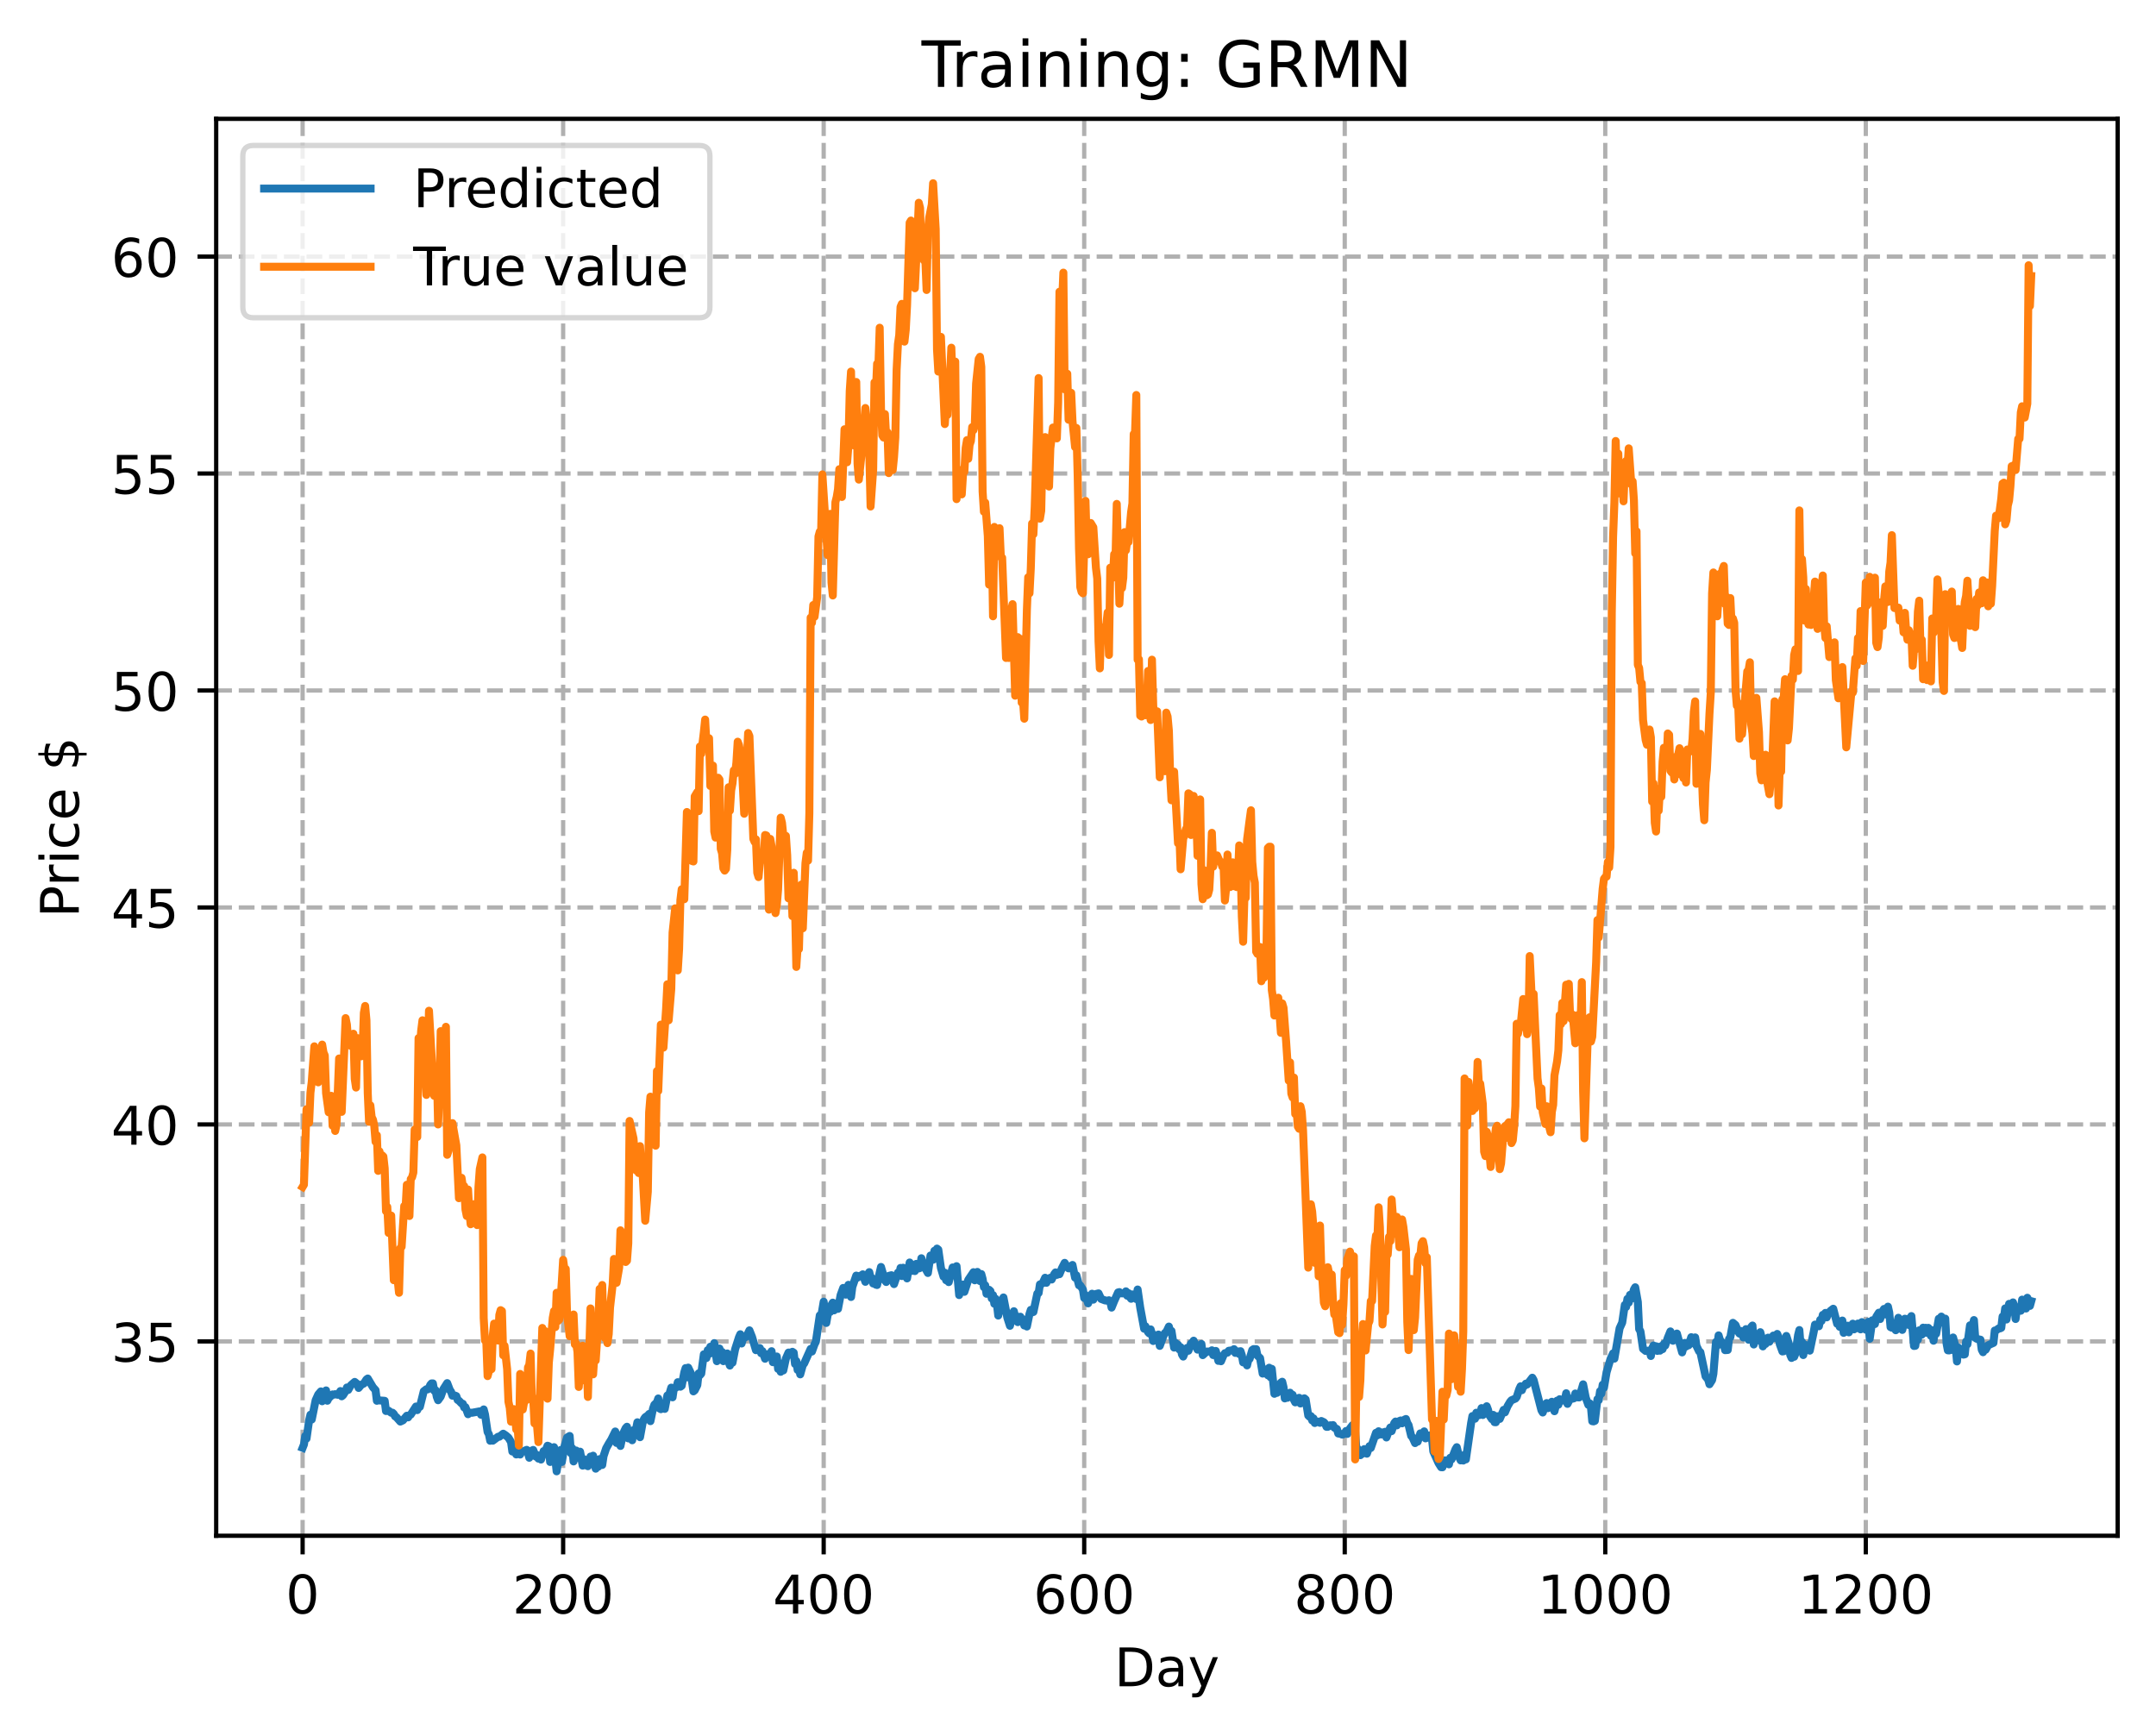 <?xml version="1.0" encoding="utf-8" standalone="no"?>
<!DOCTYPE svg PUBLIC "-//W3C//DTD SVG 1.1//EN"
  "http://www.w3.org/Graphics/SVG/1.1/DTD/svg11.dtd">
<!-- Created with matplotlib (https://matplotlib.org/) -->
<svg height="325.986pt" version="1.1" viewBox="0 0 404.923 325.986" width="404.923pt" xmlns="http://www.w3.org/2000/svg" xmlns:xlink="http://www.w3.org/1999/xlink">
 <defs>
  <style type="text/css">
*{stroke-linecap:butt;stroke-linejoin:round;}
  </style>
 </defs>
 <g id="figure_1">
  <g id="patch_1">
   <path d="M 0 325.986 
L 404.923 325.986 
L 404.923 0 
L 0 0 
z
" style="fill:#ffffff;"/>
  </g>
  <g id="axes_1">
   <g id="patch_2">
    <path d="M 40.603 288.43 
L 397.723 288.43 
L 397.723 22.318 
L 40.603 22.318 
z
" style="fill:#ffffff;"/>
   </g>
   <g id="matplotlib.axis_1">
    <g id="xtick_1">
     <g id="line2d_1">
      <path clip-path="url(#p4f2e227565)" d="M 56.836 288.43 
L 56.836 22.318 
" style="fill:none;stroke:#b0b0b0;stroke-dasharray:2.96,1.28;stroke-dashoffset:0;stroke-width:0.8;"/>
     </g>
     <g id="line2d_2">
      <defs>
       <path d="M 0 0 
L 0 3.5 
" id="m41d1105126" style="stroke:#000000;stroke-width:0.8;"/>
      </defs>
      <g>
       <use style="stroke:#000000;stroke-width:0.8;" x="56.836" xlink:href="#m41d1105126" y="288.43"/>
      </g>
     </g>
     <g id="text_1">
      <!-- 0 -->
      <defs>
       <path d="M 31.781 66.406 
Q 24.172 66.406 20.328 58.906 
Q 16.5 51.422 16.5 36.375 
Q 16.5 21.391 20.328 13.891 
Q 24.172 6.391 31.781 6.391 
Q 39.453 6.391 43.281 13.891 
Q 47.125 21.391 47.125 36.375 
Q 47.125 51.422 43.281 58.906 
Q 39.453 66.406 31.781 66.406 
z
M 31.781 74.219 
Q 44.047 74.219 50.516 64.516 
Q 56.984 54.828 56.984 36.375 
Q 56.984 17.969 50.516 8.266 
Q 44.047 -1.422 31.781 -1.422 
Q 19.531 -1.422 13.062 8.266 
Q 6.594 17.969 6.594 36.375 
Q 6.594 54.828 13.062 64.516 
Q 19.531 74.219 31.781 74.219 
z
" id="DejaVuSans-48"/>
      </defs>
      <g transform="translate(53.655 303.029)scale(0.1 -0.1)">
       <use xlink:href="#DejaVuSans-48"/>
      </g>
     </g>
    </g>
    <g id="xtick_2">
     <g id="line2d_3">
      <path clip-path="url(#p4f2e227565)" d="M 105.766 288.43 
L 105.766 22.318 
" style="fill:none;stroke:#b0b0b0;stroke-dasharray:2.96,1.28;stroke-dashoffset:0;stroke-width:0.8;"/>
     </g>
     <g id="line2d_4">
      <g>
       <use style="stroke:#000000;stroke-width:0.8;" x="105.766" xlink:href="#m41d1105126" y="288.43"/>
      </g>
     </g>
     <g id="text_2">
      <!-- 200 -->
      <defs>
       <path d="M 19.188 8.297 
L 53.609 8.297 
L 53.609 0 
L 7.328 0 
L 7.328 8.297 
Q 12.938 14.109 22.625 23.891 
Q 32.328 33.688 34.812 36.531 
Q 39.547 41.844 41.422 45.531 
Q 43.312 49.219 43.312 52.781 
Q 43.312 58.594 39.234 62.25 
Q 35.156 65.922 28.609 65.922 
Q 23.969 65.922 18.812 64.312 
Q 13.672 62.703 7.812 59.422 
L 7.812 69.391 
Q 13.766 71.781 18.938 73 
Q 24.125 74.219 28.422 74.219 
Q 39.75 74.219 46.484 68.547 
Q 53.219 62.891 53.219 53.422 
Q 53.219 48.922 51.531 44.891 
Q 49.859 40.875 45.406 35.406 
Q 44.188 33.984 37.641 27.219 
Q 31.109 20.453 19.188 8.297 
z
" id="DejaVuSans-50"/>
      </defs>
      <g transform="translate(96.223 303.029)scale(0.1 -0.1)">
       <use xlink:href="#DejaVuSans-50"/>
       <use x="63.623" xlink:href="#DejaVuSans-48"/>
       <use x="127.246" xlink:href="#DejaVuSans-48"/>
      </g>
     </g>
    </g>
    <g id="xtick_3">
     <g id="line2d_5">
      <path clip-path="url(#p4f2e227565)" d="M 154.697 288.43 
L 154.697 22.318 
" style="fill:none;stroke:#b0b0b0;stroke-dasharray:2.96,1.28;stroke-dashoffset:0;stroke-width:0.8;"/>
     </g>
     <g id="line2d_6">
      <g>
       <use style="stroke:#000000;stroke-width:0.8;" x="154.697" xlink:href="#m41d1105126" y="288.43"/>
      </g>
     </g>
     <g id="text_3">
      <!-- 400 -->
      <defs>
       <path d="M 37.797 64.312 
L 12.891 25.391 
L 37.797 25.391 
z
M 35.203 72.906 
L 47.609 72.906 
L 47.609 25.391 
L 58.016 25.391 
L 58.016 17.188 
L 47.609 17.188 
L 47.609 0 
L 37.797 0 
L 37.797 17.188 
L 4.891 17.188 
L 4.891 26.703 
z
" id="DejaVuSans-52"/>
      </defs>
      <g transform="translate(145.153 303.029)scale(0.1 -0.1)">
       <use xlink:href="#DejaVuSans-52"/>
       <use x="63.623" xlink:href="#DejaVuSans-48"/>
       <use x="127.246" xlink:href="#DejaVuSans-48"/>
      </g>
     </g>
    </g>
    <g id="xtick_4">
     <g id="line2d_7">
      <path clip-path="url(#p4f2e227565)" d="M 203.628 288.43 
L 203.628 22.318 
" style="fill:none;stroke:#b0b0b0;stroke-dasharray:2.96,1.28;stroke-dashoffset:0;stroke-width:0.8;"/>
     </g>
     <g id="line2d_8">
      <g>
       <use style="stroke:#000000;stroke-width:0.8;" x="203.628" xlink:href="#m41d1105126" y="288.43"/>
      </g>
     </g>
     <g id="text_4">
      <!-- 600 -->
      <defs>
       <path d="M 33.016 40.375 
Q 26.375 40.375 22.484 35.828 
Q 18.609 31.297 18.609 23.391 
Q 18.609 15.531 22.484 10.953 
Q 26.375 6.391 33.016 6.391 
Q 39.656 6.391 43.531 10.953 
Q 47.406 15.531 47.406 23.391 
Q 47.406 31.297 43.531 35.828 
Q 39.656 40.375 33.016 40.375 
z
M 52.594 71.297 
L 52.594 62.312 
Q 48.875 64.062 45.094 64.984 
Q 41.312 65.922 37.594 65.922 
Q 27.828 65.922 22.672 59.328 
Q 17.531 52.734 16.797 39.406 
Q 19.672 43.656 24.016 45.922 
Q 28.375 48.188 33.594 48.188 
Q 44.578 48.188 50.953 41.516 
Q 57.328 34.859 57.328 23.391 
Q 57.328 12.156 50.688 5.359 
Q 44.047 -1.422 33.016 -1.422 
Q 20.359 -1.422 13.672 8.266 
Q 6.984 17.969 6.984 36.375 
Q 6.984 53.656 15.188 63.938 
Q 23.391 74.219 37.203 74.219 
Q 40.922 74.219 44.703 73.484 
Q 48.484 72.75 52.594 71.297 
z
" id="DejaVuSans-54"/>
      </defs>
      <g transform="translate(194.084 303.029)scale(0.1 -0.1)">
       <use xlink:href="#DejaVuSans-54"/>
       <use x="63.623" xlink:href="#DejaVuSans-48"/>
       <use x="127.246" xlink:href="#DejaVuSans-48"/>
      </g>
     </g>
    </g>
    <g id="xtick_5">
     <g id="line2d_9">
      <path clip-path="url(#p4f2e227565)" d="M 252.558 288.43 
L 252.558 22.318 
" style="fill:none;stroke:#b0b0b0;stroke-dasharray:2.96,1.28;stroke-dashoffset:0;stroke-width:0.8;"/>
     </g>
     <g id="line2d_10">
      <g>
       <use style="stroke:#000000;stroke-width:0.8;" x="252.558" xlink:href="#m41d1105126" y="288.43"/>
      </g>
     </g>
     <g id="text_5">
      <!-- 800 -->
      <defs>
       <path d="M 31.781 34.625 
Q 24.75 34.625 20.719 30.859 
Q 16.703 27.094 16.703 20.516 
Q 16.703 13.922 20.719 10.156 
Q 24.75 6.391 31.781 6.391 
Q 38.812 6.391 42.859 10.172 
Q 46.922 13.969 46.922 20.516 
Q 46.922 27.094 42.891 30.859 
Q 38.875 34.625 31.781 34.625 
z
M 21.922 38.812 
Q 15.578 40.375 12.031 44.719 
Q 8.5 49.078 8.5 55.328 
Q 8.5 64.062 14.719 69.141 
Q 20.953 74.219 31.781 74.219 
Q 42.672 74.219 48.875 69.141 
Q 55.078 64.062 55.078 55.328 
Q 55.078 49.078 51.531 44.719 
Q 48 40.375 41.703 38.812 
Q 48.828 37.156 52.797 32.312 
Q 56.781 27.484 56.781 20.516 
Q 56.781 9.906 50.312 4.234 
Q 43.844 -1.422 31.781 -1.422 
Q 19.734 -1.422 13.25 4.234 
Q 6.781 9.906 6.781 20.516 
Q 6.781 27.484 10.781 32.312 
Q 14.797 37.156 21.922 38.812 
z
M 18.312 54.391 
Q 18.312 48.734 21.844 45.562 
Q 25.391 42.391 31.781 42.391 
Q 38.141 42.391 41.719 45.562 
Q 45.312 48.734 45.312 54.391 
Q 45.312 60.062 41.719 63.234 
Q 38.141 66.406 31.781 66.406 
Q 25.391 66.406 21.844 63.234 
Q 18.312 60.062 18.312 54.391 
z
" id="DejaVuSans-56"/>
      </defs>
      <g transform="translate(243.015 303.029)scale(0.1 -0.1)">
       <use xlink:href="#DejaVuSans-56"/>
       <use x="63.623" xlink:href="#DejaVuSans-48"/>
       <use x="127.246" xlink:href="#DejaVuSans-48"/>
      </g>
     </g>
    </g>
    <g id="xtick_6">
     <g id="line2d_11">
      <path clip-path="url(#p4f2e227565)" d="M 301.489 288.43 
L 301.489 22.318 
" style="fill:none;stroke:#b0b0b0;stroke-dasharray:2.96,1.28;stroke-dashoffset:0;stroke-width:0.8;"/>
     </g>
     <g id="line2d_12">
      <g>
       <use style="stroke:#000000;stroke-width:0.8;" x="301.489" xlink:href="#m41d1105126" y="288.43"/>
      </g>
     </g>
     <g id="text_6">
      <!-- 1000 -->
      <defs>
       <path d="M 12.406 8.297 
L 28.516 8.297 
L 28.516 63.922 
L 10.984 60.406 
L 10.984 69.391 
L 28.422 72.906 
L 38.281 72.906 
L 38.281 8.297 
L 54.391 8.297 
L 54.391 0 
L 12.406 0 
z
" id="DejaVuSans-49"/>
      </defs>
      <g transform="translate(288.764 303.029)scale(0.1 -0.1)">
       <use xlink:href="#DejaVuSans-49"/>
       <use x="63.623" xlink:href="#DejaVuSans-48"/>
       <use x="127.246" xlink:href="#DejaVuSans-48"/>
       <use x="190.869" xlink:href="#DejaVuSans-48"/>
      </g>
     </g>
    </g>
    <g id="xtick_7">
     <g id="line2d_13">
      <path clip-path="url(#p4f2e227565)" d="M 350.419 288.43 
L 350.419 22.318 
" style="fill:none;stroke:#b0b0b0;stroke-dasharray:2.96,1.28;stroke-dashoffset:0;stroke-width:0.8;"/>
     </g>
     <g id="line2d_14">
      <g>
       <use style="stroke:#000000;stroke-width:0.8;" x="350.419" xlink:href="#m41d1105126" y="288.43"/>
      </g>
     </g>
     <g id="text_7">
      <!-- 1200 -->
      <g transform="translate(337.694 303.029)scale(0.1 -0.1)">
       <use xlink:href="#DejaVuSans-49"/>
       <use x="63.623" xlink:href="#DejaVuSans-50"/>
       <use x="127.246" xlink:href="#DejaVuSans-48"/>
       <use x="190.869" xlink:href="#DejaVuSans-48"/>
      </g>
     </g>
    </g>
    <g id="text_8">
     <!-- Day -->
     <defs>
      <path d="M 19.672 64.797 
L 19.672 8.109 
L 31.594 8.109 
Q 46.688 8.109 53.688 14.938 
Q 60.688 21.781 60.688 36.531 
Q 60.688 51.172 53.688 57.984 
Q 46.688 64.797 31.594 64.797 
z
M 9.812 72.906 
L 30.078 72.906 
Q 51.266 72.906 61.172 64.094 
Q 71.094 55.281 71.094 36.531 
Q 71.094 17.672 61.125 8.828 
Q 51.172 0 30.078 0 
L 9.812 0 
z
" id="DejaVuSans-68"/>
      <path d="M 34.281 27.484 
Q 23.391 27.484 19.188 25 
Q 14.984 22.516 14.984 16.5 
Q 14.984 11.719 18.141 8.906 
Q 21.297 6.109 26.703 6.109 
Q 34.188 6.109 38.703 11.406 
Q 43.219 16.703 43.219 25.484 
L 43.219 27.484 
z
M 52.203 31.203 
L 52.203 0 
L 43.219 0 
L 43.219 8.297 
Q 40.141 3.328 35.547 0.953 
Q 30.953 -1.422 24.312 -1.422 
Q 15.922 -1.422 10.953 3.297 
Q 6 8.016 6 15.922 
Q 6 25.141 12.172 29.828 
Q 18.359 34.516 30.609 34.516 
L 43.219 34.516 
L 43.219 35.406 
Q 43.219 41.609 39.141 45 
Q 35.062 48.391 27.688 48.391 
Q 23 48.391 18.547 47.266 
Q 14.109 46.141 10.016 43.891 
L 10.016 52.203 
Q 14.938 54.109 19.578 55.047 
Q 24.219 56 28.609 56 
Q 40.484 56 46.344 49.844 
Q 52.203 43.703 52.203 31.203 
z
" id="DejaVuSans-97"/>
      <path d="M 32.172 -5.078 
Q 28.375 -14.844 24.75 -17.812 
Q 21.141 -20.797 15.094 -20.797 
L 7.906 -20.797 
L 7.906 -13.281 
L 13.188 -13.281 
Q 16.891 -13.281 18.938 -11.516 
Q 21 -9.766 23.484 -3.219 
L 25.094 0.875 
L 2.984 54.688 
L 12.5 54.688 
L 29.594 11.922 
L 46.688 54.688 
L 56.203 54.688 
z
" id="DejaVuSans-121"/>
     </defs>
     <g transform="translate(209.29 316.707)scale(0.1 -0.1)">
      <use xlink:href="#DejaVuSans-68"/>
      <use x="77.002" xlink:href="#DejaVuSans-97"/>
      <use x="138.281" xlink:href="#DejaVuSans-121"/>
     </g>
    </g>
   </g>
   <g id="matplotlib.axis_2">
    <g id="ytick_1">
     <g id="line2d_15">
      <path clip-path="url(#p4f2e227565)" d="M 40.603 251.933 
L 397.723 251.933 
" style="fill:none;stroke:#b0b0b0;stroke-dasharray:2.96,1.28;stroke-dashoffset:0;stroke-width:0.8;"/>
     </g>
     <g id="line2d_16">
      <defs>
       <path d="M 0 0 
L -3.5 0 
" id="m83e532e93b" style="stroke:#000000;stroke-width:0.8;"/>
      </defs>
      <g>
       <use style="stroke:#000000;stroke-width:0.8;" x="40.603" xlink:href="#m83e532e93b" y="251.933"/>
      </g>
     </g>
     <g id="text_9">
      <!-- 35 -->
      <defs>
       <path d="M 40.578 39.312 
Q 47.656 37.797 51.625 33 
Q 55.609 28.219 55.609 21.188 
Q 55.609 10.406 48.188 4.484 
Q 40.766 -1.422 27.094 -1.422 
Q 22.516 -1.422 17.656 -0.516 
Q 12.797 0.391 7.625 2.203 
L 7.625 11.719 
Q 11.719 9.328 16.594 8.109 
Q 21.484 6.891 26.812 6.891 
Q 36.078 6.891 40.938 10.547 
Q 45.797 14.203 45.797 21.188 
Q 45.797 27.641 41.281 31.266 
Q 36.766 34.906 28.719 34.906 
L 20.219 34.906 
L 20.219 43.016 
L 29.109 43.016 
Q 36.375 43.016 40.234 45.922 
Q 44.094 48.828 44.094 54.297 
Q 44.094 59.906 40.109 62.906 
Q 36.141 65.922 28.719 65.922 
Q 24.656 65.922 20.016 65.031 
Q 15.375 64.156 9.812 62.312 
L 9.812 71.094 
Q 15.438 72.656 20.344 73.438 
Q 25.25 74.219 29.594 74.219 
Q 40.828 74.219 47.359 69.109 
Q 53.906 64.016 53.906 55.328 
Q 53.906 49.266 50.438 45.094 
Q 46.969 40.922 40.578 39.312 
z
" id="DejaVuSans-51"/>
       <path d="M 10.797 72.906 
L 49.516 72.906 
L 49.516 64.594 
L 19.828 64.594 
L 19.828 46.734 
Q 21.969 47.469 24.109 47.828 
Q 26.266 48.188 28.422 48.188 
Q 40.625 48.188 47.75 41.5 
Q 54.891 34.812 54.891 23.391 
Q 54.891 11.625 47.562 5.094 
Q 40.234 -1.422 26.906 -1.422 
Q 22.312 -1.422 17.547 -0.641 
Q 12.797 0.141 7.719 1.703 
L 7.719 11.625 
Q 12.109 9.234 16.797 8.062 
Q 21.484 6.891 26.703 6.891 
Q 35.156 6.891 40.078 11.328 
Q 45.016 15.766 45.016 23.391 
Q 45.016 31 40.078 35.438 
Q 35.156 39.891 26.703 39.891 
Q 22.75 39.891 18.812 39.016 
Q 14.891 38.141 10.797 36.281 
z
" id="DejaVuSans-53"/>
      </defs>
      <g transform="translate(20.878 255.732)scale(0.1 -0.1)">
       <use xlink:href="#DejaVuSans-51"/>
       <use x="63.623" xlink:href="#DejaVuSans-53"/>
      </g>
     </g>
    </g>
    <g id="ytick_2">
     <g id="line2d_17">
      <path clip-path="url(#p4f2e227565)" d="M 40.603 211.184 
L 397.723 211.184 
" style="fill:none;stroke:#b0b0b0;stroke-dasharray:2.96,1.28;stroke-dashoffset:0;stroke-width:0.8;"/>
     </g>
     <g id="line2d_18">
      <g>
       <use style="stroke:#000000;stroke-width:0.8;" x="40.603" xlink:href="#m83e532e93b" y="211.184"/>
      </g>
     </g>
     <g id="text_10">
      <!-- 40 -->
      <g transform="translate(20.878 214.983)scale(0.1 -0.1)">
       <use xlink:href="#DejaVuSans-52"/>
       <use x="63.623" xlink:href="#DejaVuSans-48"/>
      </g>
     </g>
    </g>
    <g id="ytick_3">
     <g id="line2d_19">
      <path clip-path="url(#p4f2e227565)" d="M 40.603 170.434 
L 397.723 170.434 
" style="fill:none;stroke:#b0b0b0;stroke-dasharray:2.96,1.28;stroke-dashoffset:0;stroke-width:0.8;"/>
     </g>
     <g id="line2d_20">
      <g>
       <use style="stroke:#000000;stroke-width:0.8;" x="40.603" xlink:href="#m83e532e93b" y="170.434"/>
      </g>
     </g>
     <g id="text_11">
      <!-- 45 -->
      <g transform="translate(20.878 174.234)scale(0.1 -0.1)">
       <use xlink:href="#DejaVuSans-52"/>
       <use x="63.623" xlink:href="#DejaVuSans-53"/>
      </g>
     </g>
    </g>
    <g id="ytick_4">
     <g id="line2d_21">
      <path clip-path="url(#p4f2e227565)" d="M 40.603 129.685 
L 397.723 129.685 
" style="fill:none;stroke:#b0b0b0;stroke-dasharray:2.96,1.28;stroke-dashoffset:0;stroke-width:0.8;"/>
     </g>
     <g id="line2d_22">
      <g>
       <use style="stroke:#000000;stroke-width:0.8;" x="40.603" xlink:href="#m83e532e93b" y="129.685"/>
      </g>
     </g>
     <g id="text_12">
      <!-- 50 -->
      <g transform="translate(20.878 133.485)scale(0.1 -0.1)">
       <use xlink:href="#DejaVuSans-53"/>
       <use x="63.623" xlink:href="#DejaVuSans-48"/>
      </g>
     </g>
    </g>
    <g id="ytick_5">
     <g id="line2d_23">
      <path clip-path="url(#p4f2e227565)" d="M 40.603 88.936 
L 397.723 88.936 
" style="fill:none;stroke:#b0b0b0;stroke-dasharray:2.96,1.28;stroke-dashoffset:0;stroke-width:0.8;"/>
     </g>
     <g id="line2d_24">
      <g>
       <use style="stroke:#000000;stroke-width:0.8;" x="40.603" xlink:href="#m83e532e93b" y="88.936"/>
      </g>
     </g>
     <g id="text_13">
      <!-- 55 -->
      <g transform="translate(20.878 92.736)scale(0.1 -0.1)">
       <use xlink:href="#DejaVuSans-53"/>
       <use x="63.623" xlink:href="#DejaVuSans-53"/>
      </g>
     </g>
    </g>
    <g id="ytick_6">
     <g id="line2d_25">
      <path clip-path="url(#p4f2e227565)" d="M 40.603 48.187 
L 397.723 48.187 
" style="fill:none;stroke:#b0b0b0;stroke-dasharray:2.96,1.28;stroke-dashoffset:0;stroke-width:0.8;"/>
     </g>
     <g id="line2d_26">
      <g>
       <use style="stroke:#000000;stroke-width:0.8;" x="40.603" xlink:href="#m83e532e93b" y="48.187"/>
      </g>
     </g>
     <g id="text_14">
      <!-- 60 -->
      <g transform="translate(20.878 51.987)scale(0.1 -0.1)">
       <use xlink:href="#DejaVuSans-54"/>
       <use x="63.623" xlink:href="#DejaVuSans-48"/>
      </g>
     </g>
    </g>
    <g id="text_15">
     <!-- Price $ -->
     <defs>
      <path d="M 19.672 64.797 
L 19.672 37.406 
L 32.078 37.406 
Q 38.969 37.406 42.719 40.969 
Q 46.484 44.531 46.484 51.125 
Q 46.484 57.672 42.719 61.234 
Q 38.969 64.797 32.078 64.797 
z
M 9.812 72.906 
L 32.078 72.906 
Q 44.344 72.906 50.609 67.359 
Q 56.891 61.812 56.891 51.125 
Q 56.891 40.328 50.609 34.812 
Q 44.344 29.297 32.078 29.297 
L 19.672 29.297 
L 19.672 0 
L 9.812 0 
z
" id="DejaVuSans-80"/>
      <path d="M 41.109 46.297 
Q 39.594 47.172 37.812 47.578 
Q 36.031 48 33.891 48 
Q 26.266 48 22.188 43.047 
Q 18.109 38.094 18.109 28.812 
L 18.109 0 
L 9.078 0 
L 9.078 54.688 
L 18.109 54.688 
L 18.109 46.188 
Q 20.953 51.172 25.484 53.578 
Q 30.031 56 36.531 56 
Q 37.453 56 38.578 55.875 
Q 39.703 55.766 41.062 55.516 
z
" id="DejaVuSans-114"/>
      <path d="M 9.422 54.688 
L 18.406 54.688 
L 18.406 0 
L 9.422 0 
z
M 9.422 75.984 
L 18.406 75.984 
L 18.406 64.594 
L 9.422 64.594 
z
" id="DejaVuSans-105"/>
      <path d="M 48.781 52.594 
L 48.781 44.188 
Q 44.969 46.297 41.141 47.344 
Q 37.312 48.391 33.406 48.391 
Q 24.656 48.391 19.812 42.844 
Q 14.984 37.312 14.984 27.297 
Q 14.984 17.281 19.812 11.734 
Q 24.656 6.203 33.406 6.203 
Q 37.312 6.203 41.141 7.25 
Q 44.969 8.297 48.781 10.406 
L 48.781 2.094 
Q 45.016 0.344 40.984 -0.531 
Q 36.969 -1.422 32.422 -1.422 
Q 20.062 -1.422 12.781 6.344 
Q 5.516 14.109 5.516 27.297 
Q 5.516 40.672 12.859 48.328 
Q 20.219 56 33.016 56 
Q 37.156 56 41.109 55.141 
Q 45.062 54.297 48.781 52.594 
z
" id="DejaVuSans-99"/>
      <path d="M 56.203 29.594 
L 56.203 25.203 
L 14.891 25.203 
Q 15.484 15.922 20.484 11.062 
Q 25.484 6.203 34.422 6.203 
Q 39.594 6.203 44.453 7.469 
Q 49.312 8.734 54.109 11.281 
L 54.109 2.781 
Q 49.266 0.734 44.188 -0.344 
Q 39.109 -1.422 33.891 -1.422 
Q 20.797 -1.422 13.156 6.188 
Q 5.516 13.812 5.516 26.812 
Q 5.516 40.234 12.766 48.109 
Q 20.016 56 32.328 56 
Q 43.359 56 49.781 48.891 
Q 56.203 41.797 56.203 29.594 
z
M 47.219 32.234 
Q 47.125 39.594 43.094 43.984 
Q 39.062 48.391 32.422 48.391 
Q 24.906 48.391 20.391 44.141 
Q 15.875 39.891 15.188 32.172 
z
" id="DejaVuSans-101"/>
      <path id="DejaVuSans-32"/>
      <path d="M 33.797 -14.703 
L 28.906 -14.703 
L 28.859 0 
Q 23.734 0.094 18.609 1.188 
Q 13.484 2.297 8.297 4.5 
L 8.297 13.281 
Q 13.281 10.156 18.375 8.562 
Q 23.484 6.984 28.906 6.938 
L 28.906 29.203 
Q 18.109 30.953 13.203 35.156 
Q 8.297 39.359 8.297 46.688 
Q 8.297 54.641 13.625 59.219 
Q 18.953 63.812 28.906 64.5 
L 28.906 75.984 
L 33.797 75.984 
L 33.797 64.656 
Q 38.328 64.453 42.578 63.688 
Q 46.828 62.938 50.875 61.625 
L 50.875 53.078 
Q 46.828 55.125 42.547 56.25 
Q 38.281 57.375 33.797 57.562 
L 33.797 36.719 
Q 44.875 35.016 50.094 30.609 
Q 55.328 26.219 55.328 18.609 
Q 55.328 10.359 49.781 5.594 
Q 44.234 0.828 33.797 0.094 
z
M 28.906 37.594 
L 28.906 57.625 
Q 23.25 56.984 20.266 54.391 
Q 17.281 51.812 17.281 47.516 
Q 17.281 43.312 20.031 40.969 
Q 22.797 38.625 28.906 37.594 
z
M 33.797 28.219 
L 33.797 7.078 
Q 39.984 7.906 43.141 10.594 
Q 46.297 13.281 46.297 17.672 
Q 46.297 21.969 43.281 24.5 
Q 40.281 27.047 33.797 28.219 
z
" id="DejaVuSans-36"/>
     </defs>
     <g transform="translate(14.798 172.342)rotate(-90)scale(0.1 -0.1)">
      <use xlink:href="#DejaVuSans-80"/>
      <use x="58.553" xlink:href="#DejaVuSans-114"/>
      <use x="99.666" xlink:href="#DejaVuSans-105"/>
      <use x="127.449" xlink:href="#DejaVuSans-99"/>
      <use x="182.43" xlink:href="#DejaVuSans-101"/>
      <use x="243.953" xlink:href="#DejaVuSans-32"/>
      <use x="275.74" xlink:href="#DejaVuSans-36"/>
     </g>
    </g>
   </g>
   <g id="line2d_27">
    <path clip-path="url(#p4f2e227565)" d="M 56.836 271.923 
L 57.081 271.312 
L 57.325 269.704 
L 57.57 270.184 
L 58.059 266.738 
L 58.304 265.7 
L 58.548 266.606 
L 59.282 262.979 
L 59.772 261.898 
L 60.261 261.324 
L 60.506 263.175 
L 60.995 261.585 
L 61.24 261.14 
L 61.484 263.076 
L 61.729 262.595 
L 62.463 261.888 
L 62.708 261.939 
L 62.952 261.843 
L 63.441 261.959 
L 63.686 261.715 
L 63.931 261.257 
L 64.175 262.244 
L 64.42 262.046 
L 64.909 261.266 
L 65.154 260.589 
L 65.399 261.049 
L 65.888 260.179 
L 66.622 259.542 
L 67.111 259.944 
L 67.356 260.673 
L 67.845 260.083 
L 68.335 259.845 
L 68.824 259.078 
L 69.069 258.906 
L 70.047 260.552 
L 70.536 261.094 
L 70.781 263.086 
L 71.026 262.86 
L 71.27 263.022 
L 72.004 263.073 
L 72.249 263.095 
L 72.494 265.009 
L 72.983 264.952 
L 73.472 265.33 
L 73.717 265.325 
L 73.962 265.558 
L 74.206 266.011 
L 74.451 266.157 
L 75.185 266.99 
L 75.674 266.76 
L 76.408 265.894 
L 76.653 266.2 
L 76.897 265.799 
L 77.142 265.68 
L 78.121 264.167 
L 78.365 264.836 
L 78.61 264.269 
L 78.855 264.228 
L 79.589 261.293 
L 80.078 260.918 
L 80.323 260.94 
L 80.567 260.7 
L 80.812 260.099 
L 81.056 259.826 
L 81.301 259.822 
L 81.546 261.187 
L 81.79 261.086 
L 82.035 262.334 
L 82.28 262.981 
L 82.769 262.296 
L 83.258 260.921 
L 83.992 259.768 
L 84.482 261.054 
L 84.726 261.402 
L 84.971 262.128 
L 85.46 262.1 
L 85.705 262.206 
L 85.95 262.92 
L 86.194 263.07 
L 86.684 263.579 
L 86.928 263.651 
L 87.173 264.333 
L 87.417 264.283 
L 87.907 265.609 
L 88.151 265.304 
L 88.641 265.339 
L 90.109 265.067 
L 90.353 265.711 
L 90.843 264.709 
L 91.087 265.643 
L 91.577 268.941 
L 91.821 269.371 
L 92.066 270.596 
L 92.311 270.513 
L 92.555 270.579 
L 93.534 269.844 
L 93.778 269.836 
L 94.512 269.269 
L 95.002 269.6 
L 95.491 270.018 
L 95.98 270.831 
L 96.225 272.616 
L 96.714 272.48 
L 96.959 273.164 
L 97.448 273.059 
L 97.693 273.179 
L 97.938 272.711 
L 98.916 272.302 
L 99.161 272.898 
L 99.405 273.787 
L 99.895 272.431 
L 100.139 272.321 
L 100.629 273.561 
L 100.873 273.277 
L 101.118 273.945 
L 101.363 273.829 
L 101.607 274.124 
L 102.097 272.54 
L 102.341 272.778 
L 102.831 271.528 
L 103.075 271.616 
L 103.32 274.577 
L 104.054 271.796 
L 104.543 276.334 
L 105.032 273.231 
L 105.277 272.335 
L 105.522 274.58 
L 106.011 271.678 
L 106.5 269.997 
L 106.99 269.694 
L 107.234 272.94 
L 107.479 271.999 
L 107.724 274.476 
L 108.213 272.43 
L 108.458 273.774 
L 108.702 272.962 
L 108.947 272.642 
L 109.436 275.262 
L 109.681 274.056 
L 109.926 275.208 
L 110.17 274.312 
L 110.415 275.371 
L 110.904 273.561 
L 111.149 274.417 
L 111.393 273.401 
L 111.883 275.838 
L 112.127 274.621 
L 112.372 275.465 
L 112.617 274.044 
L 113.106 275.139 
L 113.351 273.485 
L 113.84 272.015 
L 114.329 271.143 
L 114.819 270.352 
L 115.553 268.854 
L 115.797 271.006 
L 116.287 269.556 
L 116.531 271.568 
L 117.02 269.255 
L 117.51 268.223 
L 117.754 267.962 
L 117.999 270.148 
L 118.244 269.229 
L 118.733 270.5 
L 118.978 268.605 
L 119.222 269.517 
L 119.712 267.123 
L 120.201 269.926 
L 120.69 267.264 
L 120.935 266.534 
L 121.18 266.172 
L 121.669 265.857 
L 121.914 265.562 
L 122.158 266.91 
L 122.648 264.537 
L 122.892 263.836 
L 123.381 263.37 
L 123.626 262.651 
L 123.871 264.531 
L 124.115 264.664 
L 124.605 264.447 
L 124.849 264.607 
L 125.339 262.092 
L 125.583 262.266 
L 126.073 260.617 
L 126.317 262.433 
L 126.562 260.741 
L 126.807 260.701 
L 127.051 260.537 
L 127.296 259.594 
L 127.541 260.195 
L 127.785 260.444 
L 128.03 260.268 
L 128.519 257.739 
L 128.764 256.945 
L 129.008 258.686 
L 129.253 256.857 
L 129.742 257.886 
L 130.232 261.318 
L 130.476 261.117 
L 130.966 260.143 
L 131.21 257.932 
L 131.455 258.276 
L 131.7 257.982 
L 132.189 254.353 
L 132.434 254.843 
L 132.678 255.055 
L 132.923 253.568 
L 133.168 254.304 
L 133.412 252.93 
L 133.657 254.123 
L 134.146 252.255 
L 134.636 255.649 
L 135.125 253.267 
L 135.369 254.469 
L 135.614 253.908 
L 135.859 255.644 
L 136.348 254.537 
L 136.593 254.201 
L 136.837 255.763 
L 137.082 256.471 
L 137.327 255.139 
L 137.571 255.936 
L 138.061 253.419 
L 138.795 251.136 
L 139.039 250.589 
L 139.284 252.328 
L 139.529 251.513 
L 139.773 251.179 
L 140.018 251.145 
L 140.263 250.871 
L 140.752 249.856 
L 141.241 251.092 
L 141.975 253.583 
L 142.22 253.164 
L 142.709 253.187 
L 142.954 254.151 
L 143.198 253.757 
L 143.688 255.191 
L 143.932 254.373 
L 144.177 254.827 
L 144.422 254.268 
L 144.666 254.305 
L 144.911 253.773 
L 145.156 255.841 
L 145.4 255.162 
L 145.645 254.831 
L 145.89 254.768 
L 146.134 257.097 
L 146.379 256.233 
L 146.624 257.643 
L 146.868 256.099 
L 147.113 257.39 
L 147.602 255.147 
L 148.091 254.031 
L 148.581 254.036 
L 148.825 253.886 
L 149.07 254.055 
L 149.315 256.168 
L 149.559 255.622 
L 149.804 257.295 
L 150.049 256.86 
L 150.293 258.125 
L 150.783 256.355 
L 151.027 256.08 
L 151.517 254.981 
L 152.251 253.346 
L 152.495 253.837 
L 152.984 252.47 
L 153.229 251.987 
L 153.963 247.04 
L 154.208 247.364 
L 154.697 244.475 
L 155.186 248.469 
L 155.676 245.686 
L 155.92 246.396 
L 156.165 245.056 
L 156.41 244.655 
L 156.654 246.101 
L 156.899 245.036 
L 157.388 245.818 
L 157.878 243.224 
L 158.367 241.89 
L 158.612 242.771 
L 158.856 243.153 
L 159.345 241.308 
L 159.59 242.884 
L 159.835 243.59 
L 160.079 241.697 
L 160.813 239.574 
L 161.058 239.956 
L 161.303 239.683 
L 161.792 239.535 
L 162.037 239.335 
L 162.526 240.742 
L 163.015 239.292 
L 163.26 238.921 
L 163.505 239.991 
L 163.749 240.011 
L 163.994 241.057 
L 164.239 240.549 
L 164.483 241.272 
L 164.728 241.341 
L 165.217 238.99 
L 165.462 237.953 
L 166.196 240.467 
L 166.44 240.778 
L 166.93 239.629 
L 167.419 239.503 
L 167.908 241.171 
L 168.642 239.021 
L 168.887 239.277 
L 169.132 238.134 
L 169.376 239.658 
L 169.621 238.098 
L 170.11 239.631 
L 170.355 240.1 
L 170.844 237.116 
L 171.089 237.552 
L 171.333 238.683 
L 171.578 238.517 
L 171.823 238.727 
L 172.067 237.38 
L 172.312 238.066 
L 172.557 238.23 
L 172.801 238.134 
L 173.046 236.316 
L 173.291 237.314 
L 174.269 239.083 
L 174.759 235.803 
L 175.003 236.337 
L 175.248 236.594 
L 175.493 234.915 
L 175.737 235.602 
L 175.982 234.502 
L 176.227 234.704 
L 176.716 238.135 
L 177.205 239.776 
L 177.45 239.029 
L 177.694 240.446 
L 177.939 239.572 
L 178.184 240.797 
L 178.918 238.042 
L 179.162 239.471 
L 179.652 237.805 
L 180.141 243.233 
L 180.63 241.591 
L 180.875 241.26 
L 181.12 242.625 
L 181.854 240.383 
L 182.832 238.933 
L 183.077 240.457 
L 183.566 238.882 
L 184.055 240.598 
L 184.3 239.279 
L 184.545 240.18 
L 184.789 241.74 
L 185.034 241.387 
L 185.279 242.989 
L 185.523 242.439 
L 185.768 242.242 
L 186.013 242.47 
L 186.257 243.864 
L 186.502 243.238 
L 186.747 244.864 
L 186.991 243.928 
L 187.236 244.961 
L 187.481 247.08 
L 187.97 244.62 
L 188.459 243.681 
L 189.193 247.49 
L 189.682 249.005 
L 190.172 246.957 
L 190.416 246.265 
L 190.661 247.331 
L 190.906 247.189 
L 191.15 248.312 
L 191.395 247.472 
L 191.64 247.297 
L 191.884 248.046 
L 192.129 247.786 
L 192.374 248.942 
L 192.618 248.596 
L 192.863 249.14 
L 193.352 246.761 
L 193.597 246.01 
L 193.842 246.482 
L 194.086 246.404 
L 194.82 242.945 
L 195.065 242.844 
L 195.309 241.229 
L 195.799 241.034 
L 196.288 239.978 
L 196.533 240.927 
L 196.777 240.259 
L 197.267 239.981 
L 197.511 240.311 
L 198.001 239.291 
L 198.245 238.976 
L 198.49 239.439 
L 198.735 239.077 
L 198.979 239.308 
L 199.469 238.128 
L 199.958 237.181 
L 200.447 237.993 
L 200.692 238.214 
L 201.426 237.577 
L 201.915 239.964 
L 202.16 239.52 
L 202.649 241.397 
L 202.894 241.431 
L 203.383 242.187 
L 203.628 243.778 
L 203.872 243.227 
L 204.362 244.789 
L 205.096 242.975 
L 205.34 244.093 
L 205.585 243.333 
L 205.83 243.035 
L 206.319 242.91 
L 206.808 243.959 
L 207.542 244.235 
L 208.031 244.292 
L 208.276 244.206 
L 208.521 244.475 
L 208.765 245.583 
L 209.255 244.369 
L 209.989 242.737 
L 210.233 242.674 
L 210.478 242.906 
L 211.212 242.92 
L 211.457 242.53 
L 211.701 243.352 
L 211.946 242.875 
L 212.191 243.614 
L 212.435 243.927 
L 212.68 243.106 
L 212.924 243.465 
L 213.169 243.14 
L 213.414 243.978 
L 213.658 242.187 
L 214.148 245.589 
L 214.882 249.55 
L 215.126 249.086 
L 215.616 250.194 
L 215.86 250.438 
L 216.105 249.677 
L 216.35 250.499 
L 216.594 251.861 
L 216.839 250.733 
L 217.328 251.619 
L 217.573 250.649 
L 217.818 252.776 
L 218.551 250.793 
L 218.796 250.339 
L 219.041 250.18 
L 219.53 249.148 
L 219.775 250.132 
L 220.019 249.966 
L 220.509 253.096 
L 220.753 252.189 
L 220.998 253.032 
L 221.243 252.558 
L 221.487 253.44 
L 221.732 253.016 
L 221.977 254.374 
L 222.221 254.782 
L 222.711 253.591 
L 222.955 253.153 
L 223.2 253.689 
L 223.689 252.326 
L 223.934 252.207 
L 224.179 251.799 
L 224.912 253.48 
L 225.402 252.96 
L 225.646 252.415 
L 225.891 254.513 
L 226.625 253.845 
L 227.359 253.821 
L 227.604 253.605 
L 227.848 254.498 
L 228.338 253.722 
L 228.827 255.592 
L 229.072 254.85 
L 229.316 255.661 
L 229.806 254.496 
L 230.05 254.148 
L 230.539 254.039 
L 230.784 253.69 
L 231.518 253.594 
L 231.763 253.391 
L 232.007 254.097 
L 232.497 253.806 
L 232.741 254.296 
L 232.986 253.77 
L 233.231 254.526 
L 233.475 255.876 
L 233.72 255.721 
L 233.965 255.939 
L 234.209 256.44 
L 234.454 255.393 
L 234.699 255.208 
L 235.188 253.555 
L 235.433 253.386 
L 235.922 253.384 
L 236.167 254.594 
L 236.656 255.068 
L 237.145 257.979 
L 237.39 257.54 
L 237.879 257.179 
L 238.124 258.293 
L 238.368 256.877 
L 238.613 258.66 
L 238.858 257.09 
L 239.347 261.774 
L 239.592 260.856 
L 239.836 261.596 
L 240.326 260.033 
L 240.57 259.67 
L 240.815 259.508 
L 241.06 260.509 
L 241.304 262.64 
L 241.549 261.65 
L 241.794 262.523 
L 242.038 261.872 
L 242.283 261.57 
L 242.527 262.282 
L 242.772 261.962 
L 243.017 262.912 
L 243.261 263.383 
L 243.751 262.639 
L 243.995 262.529 
L 244.24 263.592 
L 244.729 262.73 
L 244.974 262.622 
L 245.219 262.832 
L 245.708 265.853 
L 245.953 266.089 
L 246.197 265.958 
L 246.442 266.778 
L 246.687 266.383 
L 246.931 267.26 
L 247.421 266.979 
L 247.91 267.226 
L 248.155 266.881 
L 248.644 267.116 
L 248.888 267.403 
L 249.133 267.975 
L 249.378 267.974 
L 249.867 267.684 
L 250.112 267.724 
L 250.356 267.649 
L 250.601 268.132 
L 251.09 268.387 
L 251.335 269.228 
L 251.824 269.307 
L 252.069 269.436 
L 252.314 269.378 
L 252.558 269.18 
L 252.803 268.758 
L 253.048 269.306 
L 253.537 268.29 
L 254.026 267.668 
L 254.515 268.789 
L 254.76 272.448 
L 255.005 272.102 
L 255.494 273.303 
L 255.739 272.839 
L 255.983 272.995 
L 256.228 272.163 
L 256.473 272.787 
L 256.717 273.02 
L 257.207 271.599 
L 257.451 271.946 
L 258.43 269.101 
L 258.675 269.582 
L 258.919 268.808 
L 259.409 269.416 
L 259.653 269.021 
L 259.898 269.058 
L 260.143 268.91 
L 260.387 269.977 
L 260.876 268.673 
L 261.121 268.103 
L 261.366 268.785 
L 261.855 267.275 
L 262.1 266.986 
L 262.344 267.704 
L 262.589 267.149 
L 262.834 266.88 
L 263.078 266.783 
L 263.323 267.318 
L 263.812 266.615 
L 264.057 266.506 
L 264.302 267.26 
L 264.546 267.641 
L 265.036 269.678 
L 265.28 269.95 
L 265.77 271.032 
L 266.014 270.552 
L 266.259 270.762 
L 266.748 269.21 
L 266.993 269.488 
L 267.237 269.595 
L 267.482 268.831 
L 267.727 270.145 
L 268.216 269.938 
L 268.461 269.58 
L 268.705 269.679 
L 268.95 270.227 
L 269.195 272.606 
L 270.173 274.781 
L 270.663 275.563 
L 270.907 275.576 
L 271.152 274.709 
L 271.397 274.266 
L 271.886 274.387 
L 272.131 275.021 
L 272.375 273.791 
L 272.62 274.093 
L 273.354 272.199 
L 273.598 271.801 
L 274.088 273.765 
L 274.332 274.281 
L 274.577 273.66 
L 274.822 274.308 
L 275.066 273.222 
L 275.311 274.091 
L 276.29 267.282 
L 276.534 265.956 
L 277.024 266.456 
L 277.268 265.328 
L 277.758 265.797 
L 278.002 265.596 
L 278.247 264.459 
L 278.491 265.756 
L 278.736 264.717 
L 279.225 264.113 
L 279.47 264.764 
L 279.715 265.803 
L 280.204 266.541 
L 280.449 265.734 
L 280.693 267.102 
L 280.938 267.115 
L 281.183 265.988 
L 281.427 266.139 
L 281.672 266.493 
L 282.406 264.79 
L 282.651 265.257 
L 283.14 264.091 
L 283.629 263.268 
L 283.874 262.988 
L 284.608 262.675 
L 284.852 262.378 
L 285.342 260.884 
L 285.586 260.361 
L 285.831 261.097 
L 286.076 260.348 
L 286.32 260.288 
L 286.565 259.874 
L 286.81 260.025 
L 287.788 258.752 
L 288.033 259.187 
L 289.501 264.872 
L 289.746 265.287 
L 290.235 263.885 
L 290.479 263.514 
L 290.724 264.473 
L 291.213 263.522 
L 291.458 263.272 
L 291.947 265.044 
L 292.437 263.065 
L 292.681 263.823 
L 292.926 262.791 
L 293.171 263.14 
L 293.905 262.838 
L 294.149 261.669 
L 294.394 263.664 
L 294.883 262.702 
L 295.373 262.687 
L 295.617 262.612 
L 295.862 261.719 
L 296.351 262.45 
L 296.596 262.453 
L 297.085 260.834 
L 297.33 259.996 
L 297.819 262.482 
L 298.308 263.85 
L 298.553 263.56 
L 298.798 264.274 
L 299.042 266.917 
L 299.287 266.957 
L 299.532 266.857 
L 300.021 262.782 
L 300.266 262.969 
L 300.51 261.28 
L 300.755 261.742 
L 301 260.064 
L 301.244 260.631 
L 301.734 257.722 
L 302.467 255.255 
L 302.957 254.181 
L 303.201 255.172 
L 304.18 249.475 
L 304.669 248.402 
L 305.159 245.083 
L 305.403 245.466 
L 305.648 243.945 
L 305.893 244.659 
L 306.137 243.19 
L 306.382 243.935 
L 306.871 242.18 
L 307.116 241.767 
L 307.605 244.526 
L 307.85 249.616 
L 308.094 250.033 
L 308.584 253.325 
L 309.073 253.73 
L 309.318 253.676 
L 309.562 253.739 
L 309.807 253.626 
L 310.052 254.672 
L 310.296 253.227 
L 310.541 252.704 
L 310.786 253.276 
L 311.03 252.844 
L 311.275 253.719 
L 311.52 252.956 
L 311.764 253.675 
L 312.009 252.833 
L 312.254 253.393 
L 312.498 252.4 
L 312.743 252.716 
L 313.232 251.258 
L 313.722 250.057 
L 314.211 251.81 
L 314.455 251.193 
L 314.945 250.461 
L 315.923 253.998 
L 316.413 252.22 
L 316.657 252.893 
L 316.902 252.198 
L 317.147 252.661 
L 317.636 251.141 
L 317.881 251.935 
L 318.125 252.33 
L 318.37 251.183 
L 318.615 252.767 
L 319.104 253.786 
L 319.349 253.962 
L 320.327 258.504 
L 320.816 259.105 
L 321.061 259.979 
L 321.55 259.2 
L 321.795 258.004 
L 322.284 252.037 
L 322.529 252.737 
L 322.774 250.802 
L 323.018 251.642 
L 323.752 252.509 
L 323.997 253.58 
L 324.486 253.543 
L 324.731 251.476 
L 324.976 251.151 
L 325.465 248.447 
L 325.954 248.86 
L 326.443 250.07 
L 326.688 250.469 
L 326.933 249.971 
L 327.422 251.196 
L 327.911 249.628 
L 328.156 250.176 
L 328.401 251.62 
L 328.89 249.23 
L 329.135 248.953 
L 329.379 252.514 
L 329.624 251.55 
L 329.869 251.801 
L 330.113 251.744 
L 330.603 250.204 
L 330.847 251.128 
L 331.092 252.873 
L 331.337 251.993 
L 331.581 252.418 
L 331.826 251.608 
L 332.07 251.23 
L 332.315 252.004 
L 333.049 250.839 
L 333.294 251.261 
L 333.538 251.303 
L 333.783 250.53 
L 334.028 251.084 
L 334.272 252.484 
L 334.762 253.822 
L 335.006 253.778 
L 335.496 250.909 
L 335.985 252.436 
L 336.23 254.485 
L 336.474 255.041 
L 336.719 254.41 
L 336.964 254.823 
L 337.208 254.212 
L 337.698 250.778 
L 337.942 249.8 
L 338.187 252.882 
L 338.431 252.013 
L 338.676 254.5 
L 338.921 253.106 
L 339.165 252.606 
L 339.41 252.806 
L 339.899 253.672 
L 340.633 250.165 
L 340.878 248.781 
L 341.367 248.851 
L 341.612 249.086 
L 341.857 247.885 
L 342.101 248.088 
L 342.346 246.948 
L 342.591 247.256 
L 342.835 246.579 
L 343.08 247.421 
L 343.325 246.704 
L 343.814 246.175 
L 344.303 245.799 
L 345.037 248.626 
L 345.282 248.113 
L 345.526 249.201 
L 346.016 248.017 
L 346.26 250.327 
L 346.505 249.386 
L 346.75 249.036 
L 346.994 248.977 
L 347.239 250.234 
L 347.973 248.604 
L 348.218 249.67 
L 348.462 248.832 
L 348.707 249.456 
L 348.952 248.579 
L 349.441 249.671 
L 349.686 248.313 
L 350.175 249.502 
L 350.419 249.735 
L 350.664 249.596 
L 350.909 248.245 
L 351.153 251.435 
L 351.643 247.968 
L 351.887 248.46 
L 352.132 248.672 
L 352.377 247.323 
L 352.866 246.545 
L 353.111 247.737 
L 353.6 246.204 
L 353.845 245.833 
L 354.089 246.87 
L 354.579 245.406 
L 354.823 246.507 
L 355.068 249.251 
L 355.313 249.364 
L 355.557 249.233 
L 355.802 249.383 
L 356.046 249.835 
L 356.536 247.495 
L 357.025 249.213 
L 357.27 249.773 
L 357.759 247.673 
L 358.004 248.658 
L 358.248 247.714 
L 358.493 248.848 
L 358.982 247.178 
L 359.472 252.793 
L 359.716 252.761 
L 359.961 251.016 
L 360.206 251.6 
L 360.45 249.853 
L 360.695 250.167 
L 360.94 250.668 
L 361.184 249.352 
L 361.429 250.325 
L 361.674 249.38 
L 361.918 250.32 
L 362.163 249.387 
L 362.407 250.38 
L 362.652 250.89 
L 362.897 249.825 
L 363.141 251.802 
L 363.386 250.076 
L 363.631 250.498 
L 364.12 247.677 
L 364.365 248.32 
L 364.609 247.274 
L 364.854 248.404 
L 365.099 247.898 
L 365.343 247.655 
L 365.588 252.315 
L 365.833 253.611 
L 366.077 253.628 
L 366.322 253.483 
L 366.567 253.531 
L 366.811 251.197 
L 367.301 252.989 
L 367.545 255.698 
L 367.79 253.078 
L 368.768 254.415 
L 369.013 254.359 
L 369.258 251.947 
L 369.502 252.475 
L 369.992 248.91 
L 370.236 250.306 
L 370.726 247.925 
L 370.97 251.247 
L 371.215 251.428 
L 371.704 251.567 
L 371.949 251.607 
L 372.194 253.504 
L 372.438 253.964 
L 372.683 253.248 
L 372.928 253.5 
L 373.417 252.644 
L 374.395 252.209 
L 374.64 249.892 
L 374.885 249.866 
L 375.374 249.493 
L 375.619 249.497 
L 375.863 249.387 
L 376.108 247.259 
L 376.353 247.574 
L 376.597 245.733 
L 376.842 247.819 
L 377.331 244.883 
L 377.821 246.345 
L 378.065 244.608 
L 378.31 245.331 
L 378.555 247.726 
L 378.799 245.599 
L 379.044 246.027 
L 379.289 246.175 
L 379.533 246.172 
L 379.778 244.089 
L 380.022 244.487 
L 380.267 245.72 
L 380.512 245.756 
L 380.756 243.737 
L 381.001 244.236 
L 381.246 245.265 
L 381.49 244.378 
L 381.49 244.378 
" style="fill:none;stroke:#1f77b4;stroke-linecap:square;stroke-width:1.5;"/>
   </g>
   <g id="line2d_28">
    <path clip-path="url(#p4f2e227565)" d="M 56.836 222.919 
L 57.081 222.512 
L 57.57 208.331 
L 57.814 209.065 
L 58.059 210.858 
L 58.304 205.234 
L 58.548 203.197 
L 59.038 196.514 
L 59.527 202.382 
L 59.772 203.278 
L 60.016 201.811 
L 60.261 201.567 
L 60.506 196.188 
L 60.75 197.655 
L 60.995 198.225 
L 61.24 205.316 
L 61.729 208.902 
L 62.218 205.805 
L 62.463 211.428 
L 62.708 208.331 
L 62.952 212.406 
L 63.197 211.265 
L 63.686 198.796 
L 63.931 208.331 
L 64.175 208.82 
L 64.909 191.216 
L 65.154 192.439 
L 65.399 195.78 
L 65.643 194.395 
L 65.888 196.432 
L 66.377 194.15 
L 66.622 202.626 
L 66.867 204.256 
L 67.111 194.965 
L 67.356 197.003 
L 67.601 196.677 
L 67.845 198.388 
L 68.09 197.492 
L 68.335 190.239 
L 68.579 188.935 
L 68.824 191.624 
L 69.069 205.316 
L 69.313 210.695 
L 69.558 207.598 
L 69.802 209.798 
L 70.047 210.287 
L 70.292 211.428 
L 70.536 214.443 
L 70.781 213.221 
L 71.026 219.904 
L 71.27 216.236 
L 71.515 217.622 
L 71.76 216.97 
L 72.004 217.214 
L 72.249 219.415 
L 72.494 227.483 
L 72.738 226.668 
L 72.983 231.558 
L 73.228 231.558 
L 73.472 228.298 
L 73.962 240.441 
L 74.206 235.551 
L 74.451 239.545 
L 74.696 240.523 
L 74.94 242.805 
L 75.185 234.41 
L 75.429 234.166 
L 75.919 226.505 
L 76.163 227.076 
L 76.408 222.512 
L 76.653 224.305 
L 76.897 228.38 
L 77.142 221.452 
L 77.387 221.126 
L 77.631 220.23 
L 77.876 212.161 
L 78.121 211.998 
L 78.365 213.547 
L 78.61 194.965 
L 78.855 197.329 
L 79.099 193.58 
L 79.344 191.624 
L 79.589 202.382 
L 79.833 201.73 
L 80.078 205.642 
L 80.323 199.611 
L 80.567 189.831 
L 81.301 202.463 
L 81.546 205.805 
L 81.79 205.397 
L 82.035 200.507 
L 82.28 211.184 
L 82.524 205.071 
L 82.769 193.661 
L 83.014 194.15 
L 83.503 194.232 
L 83.748 192.846 
L 83.992 216.888 
L 84.237 216.155 
L 84.482 214.443 
L 84.726 211.917 
L 84.971 210.939 
L 85.705 215.095 
L 86.194 225.038 
L 86.684 221.208 
L 86.928 222.838 
L 87.173 222.756 
L 87.417 227.157 
L 87.662 228.38 
L 87.907 223.408 
L 88.151 227.646 
L 88.396 229.928 
L 88.885 226.179 
L 89.13 226.831 
L 89.619 230.091 
L 89.864 222.919 
L 90.109 219.578 
L 90.598 217.377 
L 90.843 247.532 
L 91.087 251.77 
L 91.332 251.933 
L 91.577 258.452 
L 91.821 257.556 
L 92.066 254.541 
L 92.311 257.148 
L 92.555 250.792 
L 92.8 248.591 
L 93.044 249.814 
L 93.289 249.488 
L 93.534 251.77 
L 93.778 246.961 
L 94.023 246.065 
L 94.268 246.228 
L 94.512 254.541 
L 94.757 252.748 
L 95.246 257.148 
L 95.491 263.261 
L 95.736 264.402 
L 95.98 267.01 
L 96.225 266.195 
L 96.47 264.646 
L 96.714 265.869 
L 96.959 268.477 
L 97.204 267.825 
L 97.448 271.492 
L 97.693 258.045 
L 97.938 264.728 
L 98.182 264.728 
L 98.672 262.038 
L 98.916 262.935 
L 99.161 256.822 
L 99.405 256.333 
L 99.65 254.215 
L 99.895 262.853 
L 100.139 262.527 
L 100.384 267.336 
L 100.629 264.972 
L 101.118 270.84 
L 101.852 249.406 
L 102.097 254.215 
L 102.341 249.977 
L 102.586 251.281 
L 102.831 262.69 
L 103.075 255.926 
L 103.32 253.481 
L 103.809 247.532 
L 104.054 246.228 
L 104.299 249.243 
L 104.543 242.805 
L 104.788 248.102 
L 105.032 247.858 
L 105.522 240.604 
L 105.766 236.611 
L 106.011 238.404 
L 106.256 238.322 
L 106.5 246.798 
L 106.99 250.955 
L 107.234 247.858 
L 107.479 251.036 
L 107.724 246.88 
L 107.968 252.503 
L 108.213 252.34 
L 108.458 253.889 
L 108.702 260.49 
L 109.192 253.237 
L 109.436 252.748 
L 109.681 257.23 
L 109.926 259.349 
L 110.17 255.111 
L 110.415 262.364 
L 110.904 245.739 
L 111.393 258.126 
L 111.638 254.459 
L 111.883 255.518 
L 112.372 248.184 
L 112.617 242.071 
L 112.861 242.397 
L 113.106 241.338 
L 113.351 250.303 
L 113.595 251.281 
L 113.84 249.162 
L 114.085 252.259 
L 114.329 250.547 
L 114.574 245.576 
L 115.063 241.256 
L 115.308 236.448 
L 115.553 240.278 
L 115.797 240.93 
L 116.287 238.078 
L 116.531 231.069 
L 116.776 231.558 
L 117.02 236.366 
L 117.265 233.921 
L 117.51 237.018 
L 117.754 236.774 
L 117.999 233.514 
L 118.244 210.532 
L 118.978 213.791 
L 119.467 219.822 
L 119.712 219.252 
L 119.956 220.311 
L 120.201 215.258 
L 120.446 219.089 
L 120.69 220.393 
L 121.18 229.276 
L 121.669 223.816 
L 121.914 208.902 
L 122.158 205.968 
L 122.403 206.294 
L 122.648 207.761 
L 122.892 213.384 
L 123.137 215.177 
L 123.381 201.159 
L 123.626 204.908 
L 124.115 192.439 
L 124.36 193.335 
L 124.605 196.758 
L 125.094 189.587 
L 125.339 184.86 
L 125.583 191.624 
L 126.073 185.756 
L 126.317 175.161 
L 126.807 170.597 
L 127.051 181.763 
L 127.296 182.252 
L 127.541 178.258 
L 127.785 169.049 
L 128.03 167.012 
L 128.275 168.886 
L 128.519 168.886 
L 129.008 152.505 
L 129.253 153.646 
L 129.498 153.075 
L 129.742 155.928 
L 129.987 161.714 
L 130.232 161.796 
L 130.476 149.571 
L 130.966 148.756 
L 131.21 152.342 
L 131.455 140.199 
L 131.7 141.584 
L 132.189 137.509 
L 132.434 135.146 
L 132.678 139.71 
L 133.168 138.65 
L 133.412 147.615 
L 133.902 143.785 
L 134.146 156.172 
L 134.391 157.313 
L 134.636 146.719 
L 134.88 146.067 
L 135.125 146.393 
L 135.369 159.432 
L 135.614 160.247 
L 135.859 163.1 
L 136.103 163.507 
L 136.348 163.181 
L 136.593 159.595 
L 136.837 147.859 
L 137.082 152.26 
L 137.327 148.43 
L 137.571 147.126 
L 137.816 144.681 
L 138.061 145.333 
L 138.305 143.214 
L 138.55 139.302 
L 138.795 139.954 
L 139.284 142.97 
L 139.773 152.831 
L 140.507 137.672 
L 140.752 138.243 
L 141.486 157.558 
L 141.73 158.128 
L 141.975 157.639 
L 142.22 163.915 
L 142.464 164.73 
L 142.709 162.04 
L 143.198 160.655 
L 143.443 161.47 
L 143.688 156.824 
L 143.932 156.906 
L 144.177 160.736 
L 144.422 170.842 
L 144.666 157.558 
L 144.911 158.943 
L 145.156 164.893 
L 145.4 167.175 
L 145.645 171.494 
L 145.89 170.027 
L 146.134 167.093 
L 146.624 153.564 
L 146.868 154.542 
L 147.113 156.906 
L 147.357 157.639 
L 147.602 156.987 
L 147.847 160.655 
L 148.091 168.723 
L 148.336 168.234 
L 148.581 165.137 
L 148.825 172.064 
L 149.07 163.915 
L 149.315 170.027 
L 149.559 181.6 
L 149.804 177.769 
L 150.049 178.258 
L 150.293 169.375 
L 150.538 166.115 
L 150.783 174.346 
L 151.272 162.122 
L 151.517 160.166 
L 151.761 161.633 
L 152.006 152.749 
L 152.251 115.994 
L 152.495 116.972 
L 152.74 113.63 
L 152.984 115.831 
L 153.474 112.163 
L 153.718 100.754 
L 153.963 99.857 
L 154.208 100.346 
L 154.452 89.099 
L 155.431 104.258 
L 155.676 101.895 
L 155.92 96.516 
L 156.165 109.392 
L 156.41 111.837 
L 156.899 94.315 
L 157.144 93.337 
L 157.388 91.87 
L 157.633 88.121 
L 157.878 89.344 
L 158.122 93.337 
L 158.612 80.624 
L 159.101 86.817 
L 159.345 83.639 
L 159.59 73.452 
L 159.835 69.784 
L 160.079 83.15 
L 160.324 83.639 
L 160.569 74.43 
L 160.813 71.74 
L 161.058 87.062 
L 161.303 90.077 
L 161.792 85.432 
L 162.526 76.63 
L 162.771 79.075 
L 163.015 79.89 
L 163.26 84.943 
L 163.505 95.13 
L 163.994 88.203 
L 164.239 71.822 
L 164.483 74.104 
L 164.728 68.317 
L 164.972 68.725 
L 165.217 61.553 
L 165.462 76.712 
L 165.706 81.765 
L 165.951 82.172 
L 166.196 77.771 
L 166.44 82.172 
L 166.685 81.194 
L 166.93 88.855 
L 167.174 88.366 
L 167.419 85.106 
L 167.664 88.284 
L 167.908 85.839 
L 168.153 82.172 
L 168.398 69.458 
L 168.642 64.65 
L 168.887 62.938 
L 169.132 57.641 
L 169.376 57.071 
L 169.621 58.456 
L 169.866 64.161 
L 170.11 61.96 
L 170.355 57.397 
L 170.844 41.83 
L 171.089 41.423 
L 171.333 41.749 
L 171.823 54.137 
L 172.312 44.112 
L 172.557 38.082 
L 172.801 39.06 
L 173.046 47.78 
L 173.291 47.535 
L 173.535 48.921 
L 173.78 48.595 
L 174.025 54.463 
L 174.269 43.379 
L 174.514 40.852 
L 175.003 38.408 
L 175.248 34.414 
L 175.737 43.053 
L 175.982 65.628 
L 176.227 69.784 
L 176.471 68.48 
L 176.716 63.264 
L 177.45 79.646 
L 177.694 75.815 
L 177.939 77.934 
L 178.184 72.881 
L 178.428 70.599 
L 178.673 65.302 
L 178.918 71.822 
L 179.162 68.399 
L 179.407 67.91 
L 179.652 93.745 
L 179.896 88.773 
L 180.141 92.848 
L 180.386 88.284 
L 180.63 92.848 
L 180.875 88.936 
L 181.12 88.61 
L 181.364 84.128 
L 181.609 82.661 
L 181.854 86.165 
L 182.098 83.557 
L 182.343 82.824 
L 182.588 80.216 
L 182.832 80.787 
L 183.077 79.89 
L 183.321 72.066 
L 183.811 67.421 
L 184.055 67.013 
L 184.3 68.888 
L 184.545 92.278 
L 184.789 96.108 
L 185.034 94.397 
L 185.523 100.672 
L 185.768 109.8 
L 186.013 103.036 
L 186.257 100.672 
L 186.502 115.749 
L 186.747 98.961 
L 186.991 104.584 
L 187.236 100.917 
L 187.725 99.205 
L 187.97 104.665 
L 188.215 104.747 
L 188.704 117.216 
L 188.948 123.573 
L 189.193 119.58 
L 189.438 123.573 
L 189.682 114.527 
L 189.927 114.445 
L 190.172 113.467 
L 190.661 130.663 
L 191.15 119.661 
L 191.395 129.196 
L 191.64 119.987 
L 191.884 131.967 
L 192.129 131.56 
L 192.374 134.983 
L 192.863 114.527 
L 193.108 108.414 
L 193.352 111.43 
L 193.597 106.703 
L 193.842 98.309 
L 194.086 100.346 
L 194.331 95.212 
L 195.065 71.007 
L 195.309 97.412 
L 195.554 95.945 
L 195.799 85.024 
L 196.288 82.091 
L 196.533 84.046 
L 196.777 89.425 
L 197.022 91.381 
L 197.267 84.209 
L 197.756 80.298 
L 198.001 81.357 
L 198.245 81.194 
L 198.49 82.335 
L 198.735 75.571 
L 198.979 54.789 
L 199.224 58.456 
L 199.469 56.908 
L 199.713 51.203 
L 199.958 73.126 
L 200.203 72.066 
L 200.447 70.192 
L 200.692 78.831 
L 200.936 77.527 
L 201.181 73.778 
L 201.426 79.075 
L 201.915 83.965 
L 202.16 80.379 
L 202.404 89.425 
L 202.649 102.954 
L 202.894 110.289 
L 203.138 111.185 
L 203.383 111.43 
L 203.872 94.071 
L 204.117 102.791 
L 204.362 104.095 
L 204.606 102.302 
L 204.851 98.227 
L 205.34 99.042 
L 205.83 106.621 
L 206.074 108.659 
L 206.319 120.476 
L 206.563 125.529 
L 206.808 117.868 
L 207.542 117.868 
L 207.787 117.216 
L 208.031 115.016 
L 208.276 123.003 
L 208.521 106.621 
L 208.765 108.333 
L 209.01 108.496 
L 209.255 104.095 
L 209.499 105.154 
L 209.744 94.641 
L 210.233 113.386 
L 210.478 109.311 
L 210.723 110.452 
L 210.967 108.496 
L 211.212 99.939 
L 211.457 103.362 
L 211.701 101.65 
L 211.946 101.813 
L 212.435 96.19 
L 212.68 94.56 
L 212.924 81.52 
L 213.169 81.357 
L 213.414 74.185 
L 213.658 123.899 
L 213.903 123.818 
L 214.148 134.412 
L 214.392 134.575 
L 214.637 132.945 
L 214.882 134.168 
L 215.126 134.331 
L 215.371 132.701 
L 215.616 126.018 
L 215.86 132.13 
L 216.105 135.227 
L 216.35 123.899 
L 216.594 132.619 
L 216.839 134.575 
L 217.084 133.76 
L 217.328 133.597 
L 217.818 145.985 
L 218.062 139.954 
L 218.307 142.073 
L 218.551 140.117 
L 218.796 144.844 
L 219.041 133.842 
L 219.285 134.575 
L 219.53 137.265 
L 219.775 145.822 
L 220.019 150.304 
L 220.264 148.756 
L 220.509 144.926 
L 221.243 158.373 
L 221.487 156.498 
L 221.732 163.263 
L 222.221 157.476 
L 222.466 156.906 
L 222.711 155.765 
L 222.955 155.276 
L 223.2 149 
L 223.445 149.163 
L 223.689 156.824 
L 223.934 149.489 
L 224.179 149.489 
L 224.423 154.542 
L 224.668 152.994 
L 224.912 160.736 
L 225.157 158.78 
L 225.402 150.141 
L 225.646 166.034 
L 225.891 168.886 
L 226.136 163.426 
L 226.38 164.73 
L 226.625 168.153 
L 226.87 167.99 
L 227.114 167.093 
L 227.359 162.774 
L 227.604 156.417 
L 227.848 162.774 
L 228.093 161.307 
L 228.582 160.655 
L 229.072 161.796 
L 229.316 161.877 
L 229.561 162.774 
L 229.806 162.692 
L 230.05 169.13 
L 230.295 166.686 
L 230.539 160.492 
L 230.784 166.523 
L 231.029 166.604 
L 231.273 165.708 
L 231.518 161.959 
L 231.763 166.441 
L 232.007 165.382 
L 232.252 166.604 
L 232.497 164.567 
L 232.741 158.78 
L 232.986 162.04 
L 233.231 172.146 
L 233.475 176.873 
L 233.72 168.316 
L 233.965 168.642 
L 234.209 157.721 
L 234.699 153.972 
L 234.943 152.179 
L 235.188 161.877 
L 235.433 164.485 
L 235.677 165.789 
L 235.922 178.747 
L 236.167 179.155 
L 236.656 177.851 
L 236.9 184.289 
L 237.145 181.274 
L 237.39 183.637 
L 237.634 182.17 
L 237.879 177.199 
L 238.124 159.269 
L 238.368 159.025 
L 238.613 159.025 
L 238.858 185.919 
L 239.102 187.631 
L 239.347 190.727 
L 240.081 187.386 
L 240.57 193.987 
L 240.815 188.446 
L 241.06 189.261 
L 241.549 195.617 
L 242.038 202.952 
L 242.283 199.529 
L 242.527 205.397 
L 242.772 206.131 
L 243.017 202.382 
L 243.261 209.228 
L 243.506 208.413 
L 243.751 211.591 
L 243.995 211.998 
L 244.24 207.761 
L 244.485 208.82 
L 244.729 212.324 
L 245.708 238.078 
L 245.953 229.765 
L 246.197 226.179 
L 246.442 227.565 
L 246.687 230.662 
L 246.931 237.181 
L 247.176 233.84 
L 247.421 233.514 
L 247.665 239.708 
L 247.91 230.173 
L 248.155 238.241 
L 248.399 240.849 
L 248.644 244.679 
L 248.888 245.331 
L 249.133 242.642 
L 249.378 237.996 
L 249.622 239.137 
L 249.867 241.908 
L 250.112 239.382 
L 250.356 244.598 
L 250.601 246.88 
L 250.846 246.798 
L 251.335 250.221 
L 251.58 250.384 
L 251.824 244.761 
L 252.069 248.836 
L 252.314 245.005 
L 252.558 238.567 
L 252.803 239.626 
L 253.048 236.448 
L 253.537 235.062 
L 254.026 237.1 
L 254.271 235.959 
L 254.515 274.1 
L 254.76 259.349 
L 255.005 259.838 
L 255.249 262.364 
L 255.494 259.267 
L 255.739 251.444 
L 255.983 248.673 
L 256.228 249.977 
L 256.473 253.644 
L 256.962 248.673 
L 257.207 248.102 
L 257.451 244.353 
L 257.696 244.353 
L 258.185 234.003 
L 258.43 232.047 
L 258.675 233.107 
L 258.919 226.75 
L 259.164 230.499 
L 259.653 248.754 
L 259.898 244.272 
L 260.143 246.391 
L 260.387 235.551 
L 260.632 235.633 
L 260.876 232.292 
L 261.121 233.107 
L 261.366 225.283 
L 261.855 231.721 
L 262.1 228.706 
L 262.344 228.543 
L 262.834 234.247 
L 263.078 230.417 
L 263.323 229.032 
L 263.568 230.417 
L 264.057 234.655 
L 264.302 248.265 
L 264.546 253.563 
L 265.036 240.197 
L 265.28 247.695 
L 265.525 249.814 
L 265.77 247.45 
L 266.259 236.611 
L 266.503 235.796 
L 266.748 235.877 
L 266.993 233.514 
L 267.237 233.107 
L 267.482 234.247 
L 267.727 237.263 
L 267.971 236.122 
L 268.95 266.602 
L 269.195 267.01 
L 269.439 272.633 
L 269.684 266.847 
L 269.929 272.144 
L 270.173 274.019 
L 270.418 273.53 
L 270.907 261.386 
L 271.152 266.602 
L 271.397 261.386 
L 271.641 262.12 
L 271.886 261.06 
L 272.131 250.466 
L 272.375 251.199 
L 272.62 259.023 
L 272.864 258.289 
L 273.109 250.792 
L 273.843 260.49 
L 274.088 256.252 
L 274.332 261.386 
L 274.577 257.148 
L 274.822 250.058 
L 275.066 202.545 
L 275.311 204.908 
L 275.556 211.428 
L 275.8 203.197 
L 276.534 208.657 
L 276.779 207.924 
L 277.024 208.168 
L 277.268 207.027 
L 277.513 199.448 
L 277.758 203.686 
L 278.002 203.523 
L 278.491 207.353 
L 278.736 216.318 
L 278.981 217.133 
L 279.225 212.569 
L 279.47 213.465 
L 279.959 219.17 
L 280.449 214.525 
L 280.693 214.199 
L 280.938 211.917 
L 281.183 211.428 
L 281.672 219.578 
L 281.917 218.518 
L 282.406 212.324 
L 282.651 211.51 
L 282.895 213.71 
L 283.14 211.102 
L 283.385 210.776 
L 283.629 211.021 
L 283.874 214.688 
L 284.118 214.199 
L 284.363 211.673 
L 284.608 207.761 
L 284.852 192.276 
L 285.097 194.15 
L 285.342 193.009 
L 285.586 192.683 
L 286.076 187.631 
L 286.32 192.928 
L 286.565 189.098 
L 286.81 194.232 
L 287.054 192.52 
L 287.299 179.562 
L 287.788 189.75 
L 288.033 186.653 
L 288.767 202.545 
L 289.012 204.338 
L 289.256 207.842 
L 289.501 204.419 
L 289.746 208.902 
L 290.235 211.102 
L 290.479 207.761 
L 290.724 210.695 
L 291.213 212.65 
L 291.458 208.82 
L 291.703 207.516 
L 291.947 201.974 
L 292.437 199.366 
L 292.681 197.247 
L 292.926 190.646 
L 293.171 192.357 
L 293.415 188.364 
L 293.66 191.787 
L 294.149 184.941 
L 294.394 184.941 
L 294.639 184.778 
L 294.883 190.727 
L 295.128 191.379 
L 295.373 190.564 
L 295.862 195.943 
L 296.106 194.232 
L 296.351 190.646 
L 296.596 190.727 
L 296.84 192.439 
L 297.085 184.452 
L 297.33 204.908 
L 297.574 213.791 
L 298.308 191.461 
L 298.553 191.053 
L 298.798 195.617 
L 299.042 194.721 
L 299.776 180.703 
L 300.021 172.798 
L 300.266 176.058 
L 301 166.93 
L 301.244 165.056 
L 301.489 164.73 
L 301.734 164.648 
L 301.978 161.877 
L 302.223 162.937 
L 302.467 159.106 
L 302.712 115.097 
L 302.957 100.835 
L 303.201 94.397 
L 303.446 82.824 
L 303.691 90.077 
L 303.935 85.187 
L 304.18 92.685 
L 304.425 89.588 
L 304.669 90.077 
L 304.914 94.152 
L 305.159 88.284 
L 305.403 86.573 
L 305.648 88.121 
L 305.893 84.209 
L 306.382 90.974 
L 306.627 90.403 
L 306.871 93.989 
L 307.116 103.932 
L 307.361 99.776 
L 307.605 124.877 
L 307.85 125.448 
L 308.094 128.055 
L 308.339 128.3 
L 308.584 135.227 
L 309.073 138.976 
L 309.318 139.873 
L 309.562 137.672 
L 309.807 137.02 
L 310.052 138.487 
L 310.296 150.549 
L 310.541 147.126 
L 310.786 154.542 
L 311.03 156.172 
L 311.275 149.734 
L 311.52 152.26 
L 311.764 148.022 
L 312.009 149.652 
L 312.254 143.051 
L 312.498 140.443 
L 312.988 143.622 
L 313.232 137.754 
L 313.477 137.998 
L 313.722 144.763 
L 313.966 145.089 
L 314.211 144.029 
L 314.455 146.393 
L 314.7 142.155 
L 314.945 142.807 
L 315.434 140.525 
L 315.679 145.496 
L 315.923 143.948 
L 316.168 146.148 
L 316.413 143.296 
L 316.657 146.963 
L 316.902 140.769 
L 317.147 141.177 
L 317.636 141.095 
L 317.881 138.813 
L 318.125 133.679 
L 318.37 131.723 
L 318.615 147.208 
L 318.859 147.045 
L 319.349 137.835 
L 319.838 151.038 
L 320.082 154.053 
L 320.327 146.963 
L 320.572 144.6 
L 321.061 134.005 
L 321.306 130.093 
L 321.55 111.43 
L 321.795 107.518 
L 322.04 108.088 
L 322.284 113.304 
L 322.529 115.749 
L 323.018 107.762 
L 323.263 109.066 
L 323.508 106.947 
L 323.752 106.295 
L 323.997 113.467 
L 324.242 112.082 
L 324.486 117.135 
L 324.731 117.379 
L 324.976 112.326 
L 325.22 117.298 
L 325.465 116.157 
L 325.71 116.972 
L 325.954 129.522 
L 326.199 132.538 
L 326.443 132.049 
L 326.688 138.732 
L 326.933 133.76 
L 327.177 137.917 
L 328.156 126.099 
L 328.401 125.855 
L 328.645 124.388 
L 328.89 136.042 
L 329.135 137.754 
L 329.379 141.992 
L 329.869 131.071 
L 330.358 137.509 
L 330.603 145.252 
L 330.847 146.556 
L 331.092 143.866 
L 331.581 141.747 
L 331.826 146.474 
L 332.315 149.163 
L 332.804 144.518 
L 333.294 131.723 
L 333.538 137.183 
L 333.783 137.835 
L 334.028 151.282 
L 334.272 143.622 
L 334.517 144.926 
L 334.762 131.315 
L 335.006 130.989 
L 335.251 127.566 
L 335.74 139.058 
L 335.985 136.776 
L 336.474 126.914 
L 336.719 127.648 
L 336.964 123.003 
L 337.208 121.943 
L 337.453 123.084 
L 337.698 126.018 
L 337.942 95.864 
L 338.187 110.859 
L 338.431 104.991 
L 338.676 108.414 
L 338.921 116.564 
L 339.165 110.615 
L 339.41 115.668 
L 339.655 117.298 
L 339.899 115.342 
L 340.144 117.379 
L 340.389 113.467 
L 340.633 112.489 
L 340.878 109.229 
L 341.367 118.113 
L 341.857 110.452 
L 342.101 110.452 
L 342.346 108.088 
L 342.591 117.298 
L 342.835 119.824 
L 343.08 117.624 
L 343.569 123.41 
L 343.814 121.454 
L 344.058 121.862 
L 344.303 120.802 
L 344.548 120.639 
L 344.792 127.729 
L 345.282 131.152 
L 346.016 125.285 
L 346.75 140.362 
L 347.728 129.848 
L 347.973 130.093 
L 348.462 123.655 
L 348.707 125.04 
L 348.952 119.824 
L 349.196 122.84 
L 349.441 114.771 
L 349.93 124.144 
L 350.419 109.392 
L 350.664 113.712 
L 350.909 113.304 
L 351.153 108.333 
L 351.643 112.163 
L 352.132 108.496 
L 352.377 120.721 
L 352.621 121.536 
L 352.866 119.743 
L 353.111 113.141 
L 353.355 115.994 
L 353.6 117.542 
L 353.845 112.734 
L 354.089 110.126 
L 354.334 112.489 
L 354.579 113.06 
L 354.823 107.355 
L 355.068 105.643 
L 355.313 100.509 
L 355.802 114.201 
L 356.291 114.282 
L 356.536 114.119 
L 356.78 116.564 
L 357.025 115.668 
L 357.27 115.831 
L 357.514 118.765 
L 357.759 115.097 
L 358.004 118.602 
L 358.248 120.15 
L 358.493 118.357 
L 358.738 119.254 
L 358.982 119.091 
L 359.227 125.04 
L 359.472 121.943 
L 359.716 122.025 
L 359.961 121.291 
L 360.206 114.853 
L 360.45 112.815 
L 360.695 121.699 
L 360.94 120.15 
L 361.184 127.566 
L 361.429 127.24 
L 361.674 127.24 
L 361.918 127.729 
L 362.163 127.24 
L 362.407 124.796 
L 362.652 127.974 
L 362.897 116.157 
L 363.141 118.846 
L 363.386 116.727 
L 363.631 115.994 
L 363.875 108.822 
L 364.365 114.364 
L 364.609 118.928 
L 364.854 128.137 
L 365.099 129.767 
L 365.343 111.593 
L 365.588 114.853 
L 365.833 114.364 
L 366.077 112.571 
L 366.322 115.342 
L 366.567 111.104 
L 366.811 119.172 
L 367.056 119.824 
L 367.301 115.016 
L 367.545 118.276 
L 367.79 114.364 
L 368.034 119.906 
L 368.279 120.15 
L 368.524 121.699 
L 368.768 115.831 
L 369.013 113.06 
L 369.258 111.919 
L 369.502 109.066 
L 369.992 117.542 
L 370.236 115.586 
L 370.481 117.461 
L 370.726 114.853 
L 370.97 117.787 
L 371.215 112.489 
L 371.46 113.712 
L 371.704 111.267 
L 372.194 113.304 
L 372.438 108.985 
L 372.683 110.859 
L 372.928 109.474 
L 373.172 109.392 
L 373.417 113.875 
L 373.662 111.919 
L 373.906 113.386 
L 374.151 110.044 
L 374.64 99.694 
L 374.885 96.842 
L 375.129 96.76 
L 375.374 97.331 
L 375.863 93.663 
L 376.108 90.811 
L 376.353 90.648 
L 376.597 98.472 
L 376.842 97.738 
L 377.087 94.967 
L 377.331 93.989 
L 377.576 91.381 
L 377.821 87.551 
L 378.065 87.714 
L 378.31 87.306 
L 378.555 88.284 
L 379.044 82.417 
L 379.289 82.417 
L 379.533 77.445 
L 379.778 76.304 
L 380.022 76.956 
L 380.267 78.423 
L 380.756 75.815 
L 381.001 49.817 
L 381.246 57.478 
L 381.49 51.855 
L 381.49 51.855 
" style="fill:none;stroke:#ff7f0e;stroke-linecap:square;stroke-width:1.5;"/>
   </g>
   <g id="patch_3">
    <path d="M 40.603 288.43 
L 40.603 22.318 
" style="fill:none;stroke:#000000;stroke-linecap:square;stroke-linejoin:miter;stroke-width:0.8;"/>
   </g>
   <g id="patch_4">
    <path d="M 397.723 288.43 
L 397.723 22.318 
" style="fill:none;stroke:#000000;stroke-linecap:square;stroke-linejoin:miter;stroke-width:0.8;"/>
   </g>
   <g id="patch_5">
    <path d="M 40.603 288.43 
L 397.723 288.43 
" style="fill:none;stroke:#000000;stroke-linecap:square;stroke-linejoin:miter;stroke-width:0.8;"/>
   </g>
   <g id="patch_6">
    <path d="M 40.603 22.318 
L 397.723 22.318 
" style="fill:none;stroke:#000000;stroke-linecap:square;stroke-linejoin:miter;stroke-width:0.8;"/>
   </g>
   <g id="text_16">
    <!-- Training: GRMN -->
    <defs>
     <path d="M -0.297 72.906 
L 61.375 72.906 
L 61.375 64.594 
L 35.5 64.594 
L 35.5 0 
L 25.594 0 
L 25.594 64.594 
L -0.297 64.594 
z
" id="DejaVuSans-84"/>
     <path d="M 54.891 33.016 
L 54.891 0 
L 45.906 0 
L 45.906 32.719 
Q 45.906 40.484 42.875 44.328 
Q 39.844 48.188 33.797 48.188 
Q 26.516 48.188 22.312 43.547 
Q 18.109 38.922 18.109 30.906 
L 18.109 0 
L 9.078 0 
L 9.078 54.688 
L 18.109 54.688 
L 18.109 46.188 
Q 21.344 51.125 25.703 53.562 
Q 30.078 56 35.797 56 
Q 45.219 56 50.047 50.172 
Q 54.891 44.344 54.891 33.016 
z
" id="DejaVuSans-110"/>
     <path d="M 45.406 27.984 
Q 45.406 37.75 41.375 43.109 
Q 37.359 48.484 30.078 48.484 
Q 22.859 48.484 18.828 43.109 
Q 14.797 37.75 14.797 27.984 
Q 14.797 18.266 18.828 12.891 
Q 22.859 7.516 30.078 7.516 
Q 37.359 7.516 41.375 12.891 
Q 45.406 18.266 45.406 27.984 
z
M 54.391 6.781 
Q 54.391 -7.172 48.188 -13.984 
Q 42 -20.797 29.203 -20.797 
Q 24.469 -20.797 20.266 -20.094 
Q 16.062 -19.391 12.109 -17.922 
L 12.109 -9.188 
Q 16.062 -11.328 19.922 -12.344 
Q 23.781 -13.375 27.781 -13.375 
Q 36.625 -13.375 41.016 -8.766 
Q 45.406 -4.156 45.406 5.172 
L 45.406 9.625 
Q 42.625 4.781 38.281 2.391 
Q 33.938 0 27.875 0 
Q 17.828 0 11.672 7.656 
Q 5.516 15.328 5.516 27.984 
Q 5.516 40.672 11.672 48.328 
Q 17.828 56 27.875 56 
Q 33.938 56 38.281 53.609 
Q 42.625 51.219 45.406 46.391 
L 45.406 54.688 
L 54.391 54.688 
z
" id="DejaVuSans-103"/>
     <path d="M 11.719 12.406 
L 22.016 12.406 
L 22.016 0 
L 11.719 0 
z
M 11.719 51.703 
L 22.016 51.703 
L 22.016 39.312 
L 11.719 39.312 
z
" id="DejaVuSans-58"/>
     <path d="M 59.516 10.406 
L 59.516 29.984 
L 43.406 29.984 
L 43.406 38.094 
L 69.281 38.094 
L 69.281 6.781 
Q 63.578 2.734 56.688 0.656 
Q 49.812 -1.422 42 -1.422 
Q 24.906 -1.422 15.25 8.562 
Q 5.609 18.562 5.609 36.375 
Q 5.609 54.25 15.25 64.234 
Q 24.906 74.219 42 74.219 
Q 49.125 74.219 55.547 72.453 
Q 61.969 70.703 67.391 67.281 
L 67.391 56.781 
Q 61.922 61.422 55.766 63.766 
Q 49.609 66.109 42.828 66.109 
Q 29.438 66.109 22.719 58.641 
Q 16.016 51.172 16.016 36.375 
Q 16.016 21.625 22.719 14.156 
Q 29.438 6.688 42.828 6.688 
Q 48.047 6.688 52.141 7.594 
Q 56.25 8.5 59.516 10.406 
z
" id="DejaVuSans-71"/>
     <path d="M 44.391 34.188 
Q 47.562 33.109 50.562 29.594 
Q 53.562 26.078 56.594 19.922 
L 66.609 0 
L 56 0 
L 46.688 18.703 
Q 43.062 26.031 39.672 28.422 
Q 36.281 30.812 30.422 30.812 
L 19.672 30.812 
L 19.672 0 
L 9.812 0 
L 9.812 72.906 
L 32.078 72.906 
Q 44.578 72.906 50.734 67.672 
Q 56.891 62.453 56.891 51.906 
Q 56.891 45.016 53.688 40.469 
Q 50.484 35.938 44.391 34.188 
z
M 19.672 64.797 
L 19.672 38.922 
L 32.078 38.922 
Q 39.203 38.922 42.844 42.219 
Q 46.484 45.516 46.484 51.906 
Q 46.484 58.297 42.844 61.547 
Q 39.203 64.797 32.078 64.797 
z
" id="DejaVuSans-82"/>
     <path d="M 9.812 72.906 
L 24.516 72.906 
L 43.109 23.297 
L 61.812 72.906 
L 76.516 72.906 
L 76.516 0 
L 66.891 0 
L 66.891 64.016 
L 48.094 14.016 
L 38.188 14.016 
L 19.391 64.016 
L 19.391 0 
L 9.812 0 
z
" id="DejaVuSans-77"/>
     <path d="M 9.812 72.906 
L 23.094 72.906 
L 55.422 11.922 
L 55.422 72.906 
L 64.984 72.906 
L 64.984 0 
L 51.703 0 
L 19.391 60.984 
L 19.391 0 
L 9.812 0 
z
" id="DejaVuSans-78"/>
    </defs>
    <g transform="translate(173.08 16.318)scale(0.12 -0.12)">
     <use xlink:href="#DejaVuSans-84"/>
     <use x="46.334" xlink:href="#DejaVuSans-114"/>
     <use x="87.447" xlink:href="#DejaVuSans-97"/>
     <use x="148.727" xlink:href="#DejaVuSans-105"/>
     <use x="176.51" xlink:href="#DejaVuSans-110"/>
     <use x="239.889" xlink:href="#DejaVuSans-105"/>
     <use x="267.672" xlink:href="#DejaVuSans-110"/>
     <use x="331.051" xlink:href="#DejaVuSans-103"/>
     <use x="394.527" xlink:href="#DejaVuSans-58"/>
     <use x="428.219" xlink:href="#DejaVuSans-32"/>
     <use x="460.006" xlink:href="#DejaVuSans-71"/>
     <use x="537.496" xlink:href="#DejaVuSans-82"/>
     <use x="606.979" xlink:href="#DejaVuSans-77"/>
     <use x="693.258" xlink:href="#DejaVuSans-78"/>
    </g>
   </g>
   <g id="legend_1">
    <g id="patch_7">
     <path d="M 47.603 59.674 
L 131.331 59.674 
Q 133.331 59.674 133.331 57.674 
L 133.331 29.318 
Q 133.331 27.318 131.331 27.318 
L 47.603 27.318 
Q 45.603 27.318 45.603 29.318 
L 45.603 57.674 
Q 45.603 59.674 47.603 59.674 
z
" style="fill:#ffffff;opacity:0.8;stroke:#cccccc;stroke-linejoin:miter;"/>
    </g>
    <g id="line2d_29">
     <path d="M 49.603 35.417 
L 69.603 35.417 
" style="fill:none;stroke:#1f77b4;stroke-linecap:square;stroke-width:1.5;"/>
    </g>
    <g id="line2d_30"/>
    <g id="text_17">
     <!-- Predicted -->
     <defs>
      <path d="M 45.406 46.391 
L 45.406 75.984 
L 54.391 75.984 
L 54.391 0 
L 45.406 0 
L 45.406 8.203 
Q 42.578 3.328 38.25 0.953 
Q 33.938 -1.422 27.875 -1.422 
Q 17.969 -1.422 11.734 6.484 
Q 5.516 14.406 5.516 27.297 
Q 5.516 40.188 11.734 48.094 
Q 17.969 56 27.875 56 
Q 33.938 56 38.25 53.625 
Q 42.578 51.266 45.406 46.391 
z
M 14.797 27.297 
Q 14.797 17.391 18.875 11.75 
Q 22.953 6.109 30.078 6.109 
Q 37.203 6.109 41.297 11.75 
Q 45.406 17.391 45.406 27.297 
Q 45.406 37.203 41.297 42.844 
Q 37.203 48.484 30.078 48.484 
Q 22.953 48.484 18.875 42.844 
Q 14.797 37.203 14.797 27.297 
z
" id="DejaVuSans-100"/>
      <path d="M 18.312 70.219 
L 18.312 54.688 
L 36.812 54.688 
L 36.812 47.703 
L 18.312 47.703 
L 18.312 18.016 
Q 18.312 11.328 20.141 9.422 
Q 21.969 7.516 27.594 7.516 
L 36.812 7.516 
L 36.812 0 
L 27.594 0 
Q 17.188 0 13.234 3.875 
Q 9.281 7.766 9.281 18.016 
L 9.281 47.703 
L 2.688 47.703 
L 2.688 54.688 
L 9.281 54.688 
L 9.281 70.219 
z
" id="DejaVuSans-116"/>
     </defs>
     <g transform="translate(77.603 38.917)scale(0.1 -0.1)">
      <use xlink:href="#DejaVuSans-80"/>
      <use x="58.553" xlink:href="#DejaVuSans-114"/>
      <use x="97.416" xlink:href="#DejaVuSans-101"/>
      <use x="158.939" xlink:href="#DejaVuSans-100"/>
      <use x="222.416" xlink:href="#DejaVuSans-105"/>
      <use x="250.199" xlink:href="#DejaVuSans-99"/>
      <use x="305.18" xlink:href="#DejaVuSans-116"/>
      <use x="344.389" xlink:href="#DejaVuSans-101"/>
      <use x="405.912" xlink:href="#DejaVuSans-100"/>
     </g>
    </g>
    <g id="line2d_31">
     <path d="M 49.603 50.095 
L 69.603 50.095 
" style="fill:none;stroke:#ff7f0e;stroke-linecap:square;stroke-width:1.5;"/>
    </g>
    <g id="line2d_32"/>
    <g id="text_18">
     <!-- True value -->
     <defs>
      <path d="M 8.5 21.578 
L 8.5 54.688 
L 17.484 54.688 
L 17.484 21.922 
Q 17.484 14.156 20.5 10.266 
Q 23.531 6.391 29.594 6.391 
Q 36.859 6.391 41.078 11.031 
Q 45.312 15.672 45.312 23.688 
L 45.312 54.688 
L 54.297 54.688 
L 54.297 0 
L 45.312 0 
L 45.312 8.406 
Q 42.047 3.422 37.719 1 
Q 33.406 -1.422 27.688 -1.422 
Q 18.266 -1.422 13.375 4.438 
Q 8.5 10.297 8.5 21.578 
z
M 31.109 56 
z
" id="DejaVuSans-117"/>
      <path d="M 2.984 54.688 
L 12.5 54.688 
L 29.594 8.797 
L 46.688 54.688 
L 56.203 54.688 
L 35.688 0 
L 23.484 0 
z
" id="DejaVuSans-118"/>
      <path d="M 9.422 75.984 
L 18.406 75.984 
L 18.406 0 
L 9.422 0 
z
" id="DejaVuSans-108"/>
     </defs>
     <g transform="translate(77.603 53.595)scale(0.1 -0.1)">
      <use xlink:href="#DejaVuSans-84"/>
      <use x="46.334" xlink:href="#DejaVuSans-114"/>
      <use x="87.447" xlink:href="#DejaVuSans-117"/>
      <use x="150.826" xlink:href="#DejaVuSans-101"/>
      <use x="212.35" xlink:href="#DejaVuSans-32"/>
      <use x="244.137" xlink:href="#DejaVuSans-118"/>
      <use x="303.316" xlink:href="#DejaVuSans-97"/>
      <use x="364.596" xlink:href="#DejaVuSans-108"/>
      <use x="392.379" xlink:href="#DejaVuSans-117"/>
      <use x="455.758" xlink:href="#DejaVuSans-101"/>
     </g>
    </g>
   </g>
  </g>
 </g>
 <defs>
  <clipPath id="p4f2e227565">
   <rect height="266.112" width="357.12" x="40.603" y="22.318"/>
  </clipPath>
 </defs>
</svg>
